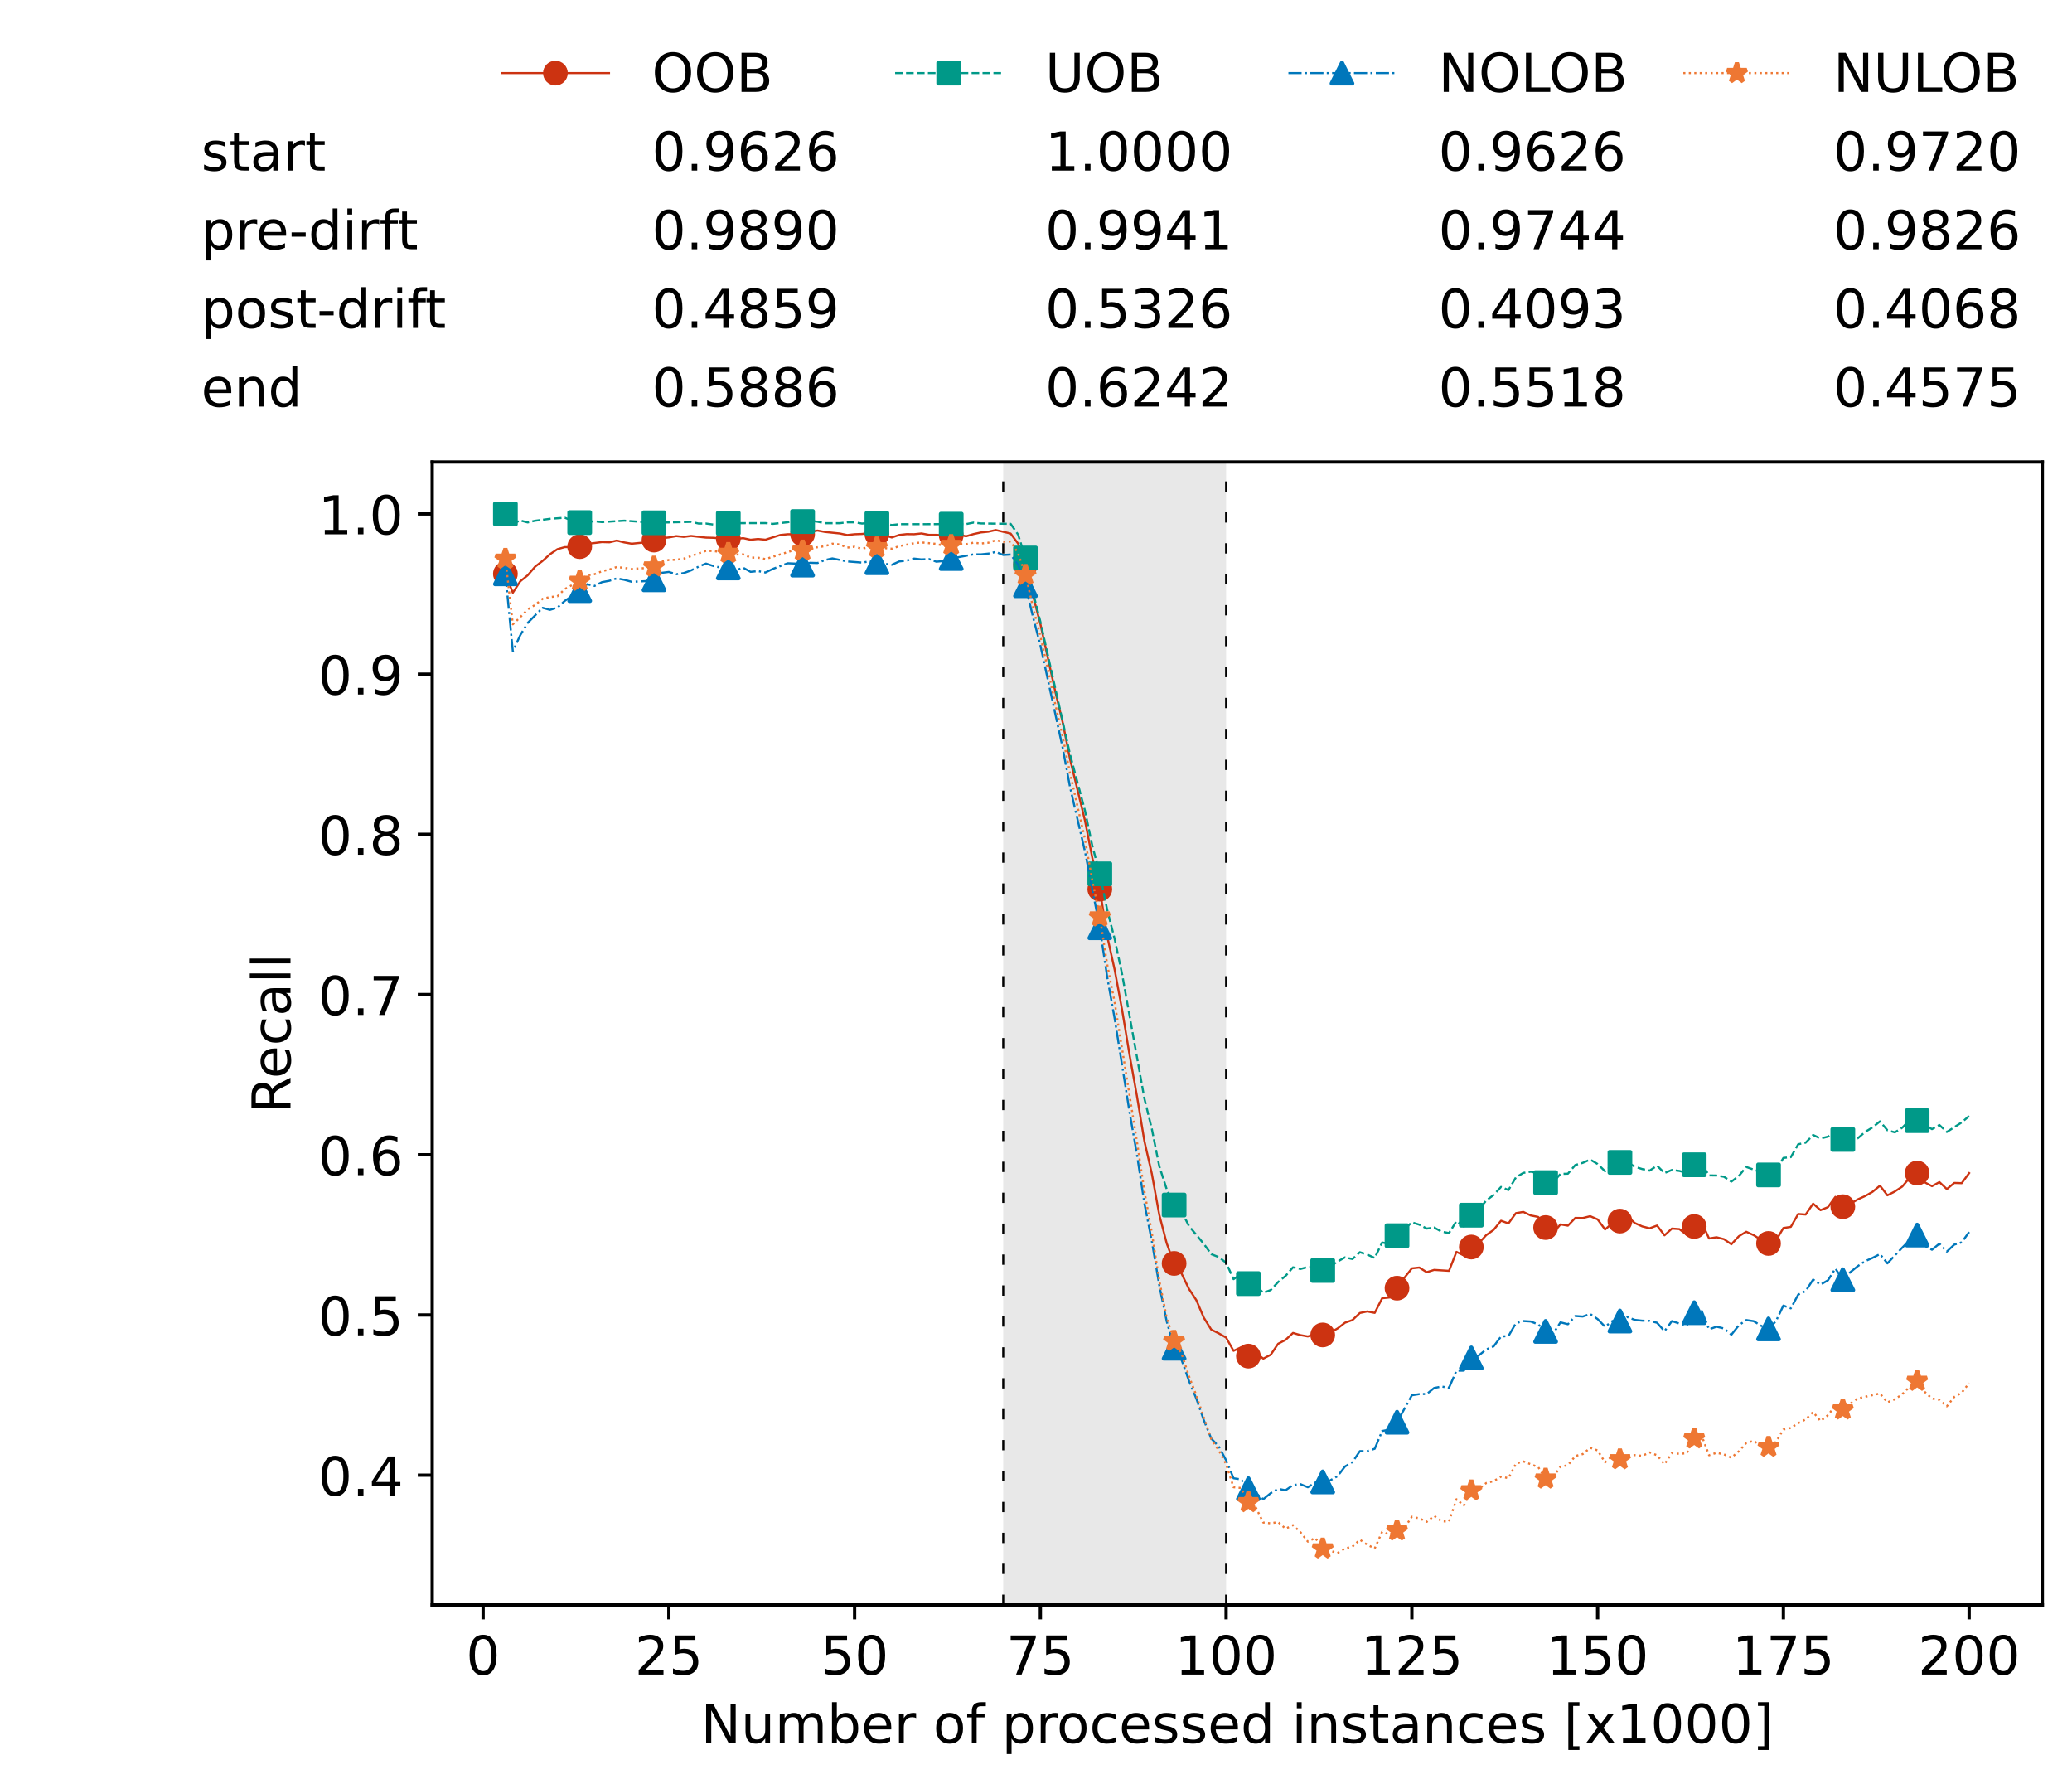 <?xml version="1.0" encoding="utf-8" standalone="no"?>
<!DOCTYPE svg PUBLIC "-//W3C//DTD SVG 1.1//EN"
  "http://www.w3.org/Graphics/SVG/1.1/DTD/svg11.dtd">
<!-- Created with matplotlib (https://matplotlib.org/) -->
<svg height="432.615pt" version="1.1" viewBox="0 0 502.65 432.615" width="502.65pt" xmlns="http://www.w3.org/2000/svg" xmlns:xlink="http://www.w3.org/1999/xlink">
 <defs>
  <style type="text/css">*{stroke-linecap:butt;stroke-linejoin:round;}</style>
 </defs>
 <g id="figure_1">
  <g id="patch_1">
   <path d="M 0 432.615 
L 502.65 432.615 
L 502.65 0 
L 0 0 
z
" style="fill:#ffffff;"/>
  </g>
  <g id="axes_1">
   <g id="patch_2">
    <path d="M 104.85 389.252 
L 495.45 389.252 
L 495.45 112.052 
L 104.85 112.052 
z
" style="fill:#ffffff;"/>
   </g>
   <g id="patch_3">
    <path clip-path="url(#p0e9f565329)" d="M 297.446 389.252 
L 297.446 112.052 
L 243.372 112.052 
L 243.372 389.252 
z
" style="fill:#d3d3d3;opacity:0.5;"/>
   </g>
   <g id="matplotlib.axis_1">
    <g id="xtick_1">
     <g id="line2d_1">
      <defs>
       <path d="M 0 0 
L 0 3.5 
" id="md9fa52fdd7" style="stroke:#000000;stroke-width:0.8;"/>
      </defs>
      <g>
       <use style="stroke:#000000;stroke-width:0.8;" x="117.197" xlink:href="#md9fa52fdd7" y="389.252"/>
      </g>
     </g>
     <g id="text_1">
      <!-- 0 -->
      <g transform="translate(113.061 406.13)scale(0.13 -0.13)">
       <defs>
        <path d="M 31.781 66.406 
Q 24.172 66.406 20.328 58.906 
Q 16.5 51.422 16.5 36.375 
Q 16.5 21.391 20.328 13.891 
Q 24.172 6.391 31.781 6.391 
Q 39.453 6.391 43.281 13.891 
Q 47.125 21.391 47.125 36.375 
Q 47.125 51.422 43.281 58.906 
Q 39.453 66.406 31.781 66.406 
z
M 31.781 74.219 
Q 44.047 74.219 50.516 64.516 
Q 56.984 54.828 56.984 36.375 
Q 56.984 17.969 50.516 8.266 
Q 44.047 -1.422 31.781 -1.422 
Q 19.531 -1.422 13.062 8.266 
Q 6.594 17.969 6.594 36.375 
Q 6.594 54.828 13.062 64.516 
Q 19.531 74.219 31.781 74.219 
z
" id="DejaVuSans-48"/>
       </defs>
       <use xlink:href="#DejaVuSans-48"/>
      </g>
     </g>
    </g>
    <g id="xtick_2">
     <g id="line2d_2">
      <g>
       <use style="stroke:#000000;stroke-width:0.8;" x="162.259" xlink:href="#md9fa52fdd7" y="389.252"/>
      </g>
     </g>
     <g id="text_2">
      <!-- 25 -->
      <g transform="translate(153.988 406.13)scale(0.13 -0.13)">
       <defs>
        <path d="M 19.188 8.297 
L 53.609 8.297 
L 53.609 0 
L 7.328 0 
L 7.328 8.297 
Q 12.938 14.109 22.625 23.891 
Q 32.328 33.688 34.812 36.531 
Q 39.547 41.844 41.422 45.531 
Q 43.312 49.219 43.312 52.781 
Q 43.312 58.594 39.234 62.25 
Q 35.156 65.922 28.609 65.922 
Q 23.969 65.922 18.812 64.312 
Q 13.672 62.703 7.812 59.422 
L 7.812 69.391 
Q 13.766 71.781 18.938 73 
Q 24.125 74.219 28.422 74.219 
Q 39.75 74.219 46.484 68.547 
Q 53.219 62.891 53.219 53.422 
Q 53.219 48.922 51.531 44.891 
Q 49.859 40.875 45.406 35.406 
Q 44.188 33.984 37.641 27.219 
Q 31.109 20.453 19.188 8.297 
z
" id="DejaVuSans-50"/>
        <path d="M 10.797 72.906 
L 49.516 72.906 
L 49.516 64.594 
L 19.828 64.594 
L 19.828 46.734 
Q 21.969 47.469 24.109 47.828 
Q 26.266 48.188 28.422 48.188 
Q 40.625 48.188 47.75 41.5 
Q 54.891 34.812 54.891 23.391 
Q 54.891 11.625 47.562 5.094 
Q 40.234 -1.422 26.906 -1.422 
Q 22.312 -1.422 17.547 -0.641 
Q 12.797 0.141 7.719 1.703 
L 7.719 11.625 
Q 12.109 9.234 16.797 8.062 
Q 21.484 6.891 26.703 6.891 
Q 35.156 6.891 40.078 11.328 
Q 45.016 15.766 45.016 23.391 
Q 45.016 31 40.078 35.438 
Q 35.156 39.891 26.703 39.891 
Q 22.75 39.891 18.812 39.016 
Q 14.891 38.141 10.797 36.281 
z
" id="DejaVuSans-53"/>
       </defs>
       <use xlink:href="#DejaVuSans-50"/>
       <use x="63.623" xlink:href="#DejaVuSans-53"/>
      </g>
     </g>
    </g>
    <g id="xtick_3">
     <g id="line2d_3">
      <g>
       <use style="stroke:#000000;stroke-width:0.8;" x="207.322" xlink:href="#md9fa52fdd7" y="389.252"/>
      </g>
     </g>
     <g id="text_3">
      <!-- 50 -->
      <g transform="translate(199.05 406.13)scale(0.13 -0.13)">
       <use xlink:href="#DejaVuSans-53"/>
       <use x="63.623" xlink:href="#DejaVuSans-48"/>
      </g>
     </g>
    </g>
    <g id="xtick_4">
     <g id="line2d_4">
      <g>
       <use style="stroke:#000000;stroke-width:0.8;" x="252.384" xlink:href="#md9fa52fdd7" y="389.252"/>
      </g>
     </g>
     <g id="text_4">
      <!-- 75 -->
      <g transform="translate(244.113 406.13)scale(0.13 -0.13)">
       <defs>
        <path d="M 8.203 72.906 
L 55.078 72.906 
L 55.078 68.703 
L 28.609 0 
L 18.312 0 
L 43.219 64.594 
L 8.203 64.594 
z
" id="DejaVuSans-55"/>
       </defs>
       <use xlink:href="#DejaVuSans-55"/>
       <use x="63.623" xlink:href="#DejaVuSans-53"/>
      </g>
     </g>
    </g>
    <g id="xtick_5">
     <g id="line2d_5">
      <g>
       <use style="stroke:#000000;stroke-width:0.8;" x="297.446" xlink:href="#md9fa52fdd7" y="389.252"/>
      </g>
     </g>
     <g id="text_5">
      <!-- 100 -->
      <g transform="translate(285.039 406.13)scale(0.13 -0.13)">
       <defs>
        <path d="M 12.406 8.297 
L 28.516 8.297 
L 28.516 63.922 
L 10.984 60.406 
L 10.984 69.391 
L 28.422 72.906 
L 38.281 72.906 
L 38.281 8.297 
L 54.391 8.297 
L 54.391 0 
L 12.406 0 
z
" id="DejaVuSans-49"/>
       </defs>
       <use xlink:href="#DejaVuSans-49"/>
       <use x="63.623" xlink:href="#DejaVuSans-48"/>
       <use x="127.246" xlink:href="#DejaVuSans-48"/>
      </g>
     </g>
    </g>
    <g id="xtick_6">
     <g id="line2d_6">
      <g>
       <use style="stroke:#000000;stroke-width:0.8;" x="342.509" xlink:href="#md9fa52fdd7" y="389.252"/>
      </g>
     </g>
     <g id="text_6">
      <!-- 125 -->
      <g transform="translate(330.102 406.13)scale(0.13 -0.13)">
       <use xlink:href="#DejaVuSans-49"/>
       <use x="63.623" xlink:href="#DejaVuSans-50"/>
       <use x="127.246" xlink:href="#DejaVuSans-53"/>
      </g>
     </g>
    </g>
    <g id="xtick_7">
     <g id="line2d_7">
      <g>
       <use style="stroke:#000000;stroke-width:0.8;" x="387.571" xlink:href="#md9fa52fdd7" y="389.252"/>
      </g>
     </g>
     <g id="text_7">
      <!-- 150 -->
      <g transform="translate(375.164 406.13)scale(0.13 -0.13)">
       <use xlink:href="#DejaVuSans-49"/>
       <use x="63.623" xlink:href="#DejaVuSans-53"/>
       <use x="127.246" xlink:href="#DejaVuSans-48"/>
      </g>
     </g>
    </g>
    <g id="xtick_8">
     <g id="line2d_8">
      <g>
       <use style="stroke:#000000;stroke-width:0.8;" x="432.633" xlink:href="#md9fa52fdd7" y="389.252"/>
      </g>
     </g>
     <g id="text_8">
      <!-- 175 -->
      <g transform="translate(420.226 406.13)scale(0.13 -0.13)">
       <use xlink:href="#DejaVuSans-49"/>
       <use x="63.623" xlink:href="#DejaVuSans-55"/>
       <use x="127.246" xlink:href="#DejaVuSans-53"/>
      </g>
     </g>
    </g>
    <g id="xtick_9">
     <g id="line2d_9">
      <g>
       <use style="stroke:#000000;stroke-width:0.8;" x="477.695" xlink:href="#md9fa52fdd7" y="389.252"/>
      </g>
     </g>
     <g id="text_9">
      <!-- 200 -->
      <g transform="translate(465.289 406.13)scale(0.13 -0.13)">
       <use xlink:href="#DejaVuSans-50"/>
       <use x="63.623" xlink:href="#DejaVuSans-48"/>
       <use x="127.246" xlink:href="#DejaVuSans-48"/>
      </g>
     </g>
    </g>
    <g id="text_10">
     <!-- Number of processed instances [x1000] -->
     <g transform="translate(170.025 422.711)scale(0.13 -0.13)">
      <defs>
       <path d="M 9.812 72.906 
L 23.094 72.906 
L 55.422 11.922 
L 55.422 72.906 
L 64.984 72.906 
L 64.984 0 
L 51.703 0 
L 19.391 60.984 
L 19.391 0 
L 9.812 0 
z
" id="DejaVuSans-78"/>
       <path d="M 8.5 21.578 
L 8.5 54.688 
L 17.484 54.688 
L 17.484 21.922 
Q 17.484 14.156 20.5 10.266 
Q 23.531 6.391 29.594 6.391 
Q 36.859 6.391 41.078 11.031 
Q 45.312 15.672 45.312 23.688 
L 45.312 54.688 
L 54.297 54.688 
L 54.297 0 
L 45.312 0 
L 45.312 8.406 
Q 42.047 3.422 37.719 1 
Q 33.406 -1.422 27.688 -1.422 
Q 18.266 -1.422 13.375 4.438 
Q 8.5 10.297 8.5 21.578 
z
M 31.109 56 
z
" id="DejaVuSans-117"/>
       <path d="M 52 44.188 
Q 55.375 50.25 60.062 53.125 
Q 64.75 56 71.094 56 
Q 79.641 56 84.281 50.016 
Q 88.922 44.047 88.922 33.016 
L 88.922 0 
L 79.891 0 
L 79.891 32.719 
Q 79.891 40.578 77.094 44.375 
Q 74.312 48.188 68.609 48.188 
Q 61.625 48.188 57.562 43.547 
Q 53.516 38.922 53.516 30.906 
L 53.516 0 
L 44.484 0 
L 44.484 32.719 
Q 44.484 40.625 41.703 44.406 
Q 38.922 48.188 33.109 48.188 
Q 26.219 48.188 22.156 43.531 
Q 18.109 38.875 18.109 30.906 
L 18.109 0 
L 9.078 0 
L 9.078 54.688 
L 18.109 54.688 
L 18.109 46.188 
Q 21.188 51.219 25.484 53.609 
Q 29.781 56 35.688 56 
Q 41.656 56 45.828 52.969 
Q 50 49.953 52 44.188 
z
" id="DejaVuSans-109"/>
       <path d="M 48.688 27.297 
Q 48.688 37.203 44.609 42.844 
Q 40.531 48.484 33.406 48.484 
Q 26.266 48.484 22.188 42.844 
Q 18.109 37.203 18.109 27.297 
Q 18.109 17.391 22.188 11.75 
Q 26.266 6.109 33.406 6.109 
Q 40.531 6.109 44.609 11.75 
Q 48.688 17.391 48.688 27.297 
z
M 18.109 46.391 
Q 20.953 51.266 25.266 53.625 
Q 29.594 56 35.594 56 
Q 45.562 56 51.781 48.094 
Q 58.016 40.188 58.016 27.297 
Q 58.016 14.406 51.781 6.484 
Q 45.562 -1.422 35.594 -1.422 
Q 29.594 -1.422 25.266 0.953 
Q 20.953 3.328 18.109 8.203 
L 18.109 0 
L 9.078 0 
L 9.078 75.984 
L 18.109 75.984 
z
" id="DejaVuSans-98"/>
       <path d="M 56.203 29.594 
L 56.203 25.203 
L 14.891 25.203 
Q 15.484 15.922 20.484 11.062 
Q 25.484 6.203 34.422 6.203 
Q 39.594 6.203 44.453 7.469 
Q 49.312 8.734 54.109 11.281 
L 54.109 2.781 
Q 49.266 0.734 44.188 -0.344 
Q 39.109 -1.422 33.891 -1.422 
Q 20.797 -1.422 13.156 6.188 
Q 5.516 13.812 5.516 26.812 
Q 5.516 40.234 12.766 48.109 
Q 20.016 56 32.328 56 
Q 43.359 56 49.781 48.891 
Q 56.203 41.797 56.203 29.594 
z
M 47.219 32.234 
Q 47.125 39.594 43.094 43.984 
Q 39.062 48.391 32.422 48.391 
Q 24.906 48.391 20.391 44.141 
Q 15.875 39.891 15.188 32.172 
z
" id="DejaVuSans-101"/>
       <path d="M 41.109 46.297 
Q 39.594 47.172 37.812 47.578 
Q 36.031 48 33.891 48 
Q 26.266 48 22.188 43.047 
Q 18.109 38.094 18.109 28.812 
L 18.109 0 
L 9.078 0 
L 9.078 54.688 
L 18.109 54.688 
L 18.109 46.188 
Q 20.953 51.172 25.484 53.578 
Q 30.031 56 36.531 56 
Q 37.453 56 38.578 55.875 
Q 39.703 55.766 41.062 55.516 
z
" id="DejaVuSans-114"/>
       <path id="DejaVuSans-32"/>
       <path d="M 30.609 48.391 
Q 23.391 48.391 19.188 42.75 
Q 14.984 37.109 14.984 27.297 
Q 14.984 17.484 19.156 11.844 
Q 23.344 6.203 30.609 6.203 
Q 37.797 6.203 41.984 11.859 
Q 46.188 17.531 46.188 27.297 
Q 46.188 37.016 41.984 42.703 
Q 37.797 48.391 30.609 48.391 
z
M 30.609 56 
Q 42.328 56 49.016 48.375 
Q 55.719 40.766 55.719 27.297 
Q 55.719 13.875 49.016 6.219 
Q 42.328 -1.422 30.609 -1.422 
Q 18.844 -1.422 12.172 6.219 
Q 5.516 13.875 5.516 27.297 
Q 5.516 40.766 12.172 48.375 
Q 18.844 56 30.609 56 
z
" id="DejaVuSans-111"/>
       <path d="M 37.109 75.984 
L 37.109 68.5 
L 28.516 68.5 
Q 23.688 68.5 21.797 66.547 
Q 19.922 64.594 19.922 59.516 
L 19.922 54.688 
L 34.719 54.688 
L 34.719 47.703 
L 19.922 47.703 
L 19.922 0 
L 10.891 0 
L 10.891 47.703 
L 2.297 47.703 
L 2.297 54.688 
L 10.891 54.688 
L 10.891 58.5 
Q 10.891 67.625 15.141 71.797 
Q 19.391 75.984 28.609 75.984 
z
" id="DejaVuSans-102"/>
       <path d="M 18.109 8.203 
L 18.109 -20.797 
L 9.078 -20.797 
L 9.078 54.688 
L 18.109 54.688 
L 18.109 46.391 
Q 20.953 51.266 25.266 53.625 
Q 29.594 56 35.594 56 
Q 45.562 56 51.781 48.094 
Q 58.016 40.188 58.016 27.297 
Q 58.016 14.406 51.781 6.484 
Q 45.562 -1.422 35.594 -1.422 
Q 29.594 -1.422 25.266 0.953 
Q 20.953 3.328 18.109 8.203 
z
M 48.688 27.297 
Q 48.688 37.203 44.609 42.844 
Q 40.531 48.484 33.406 48.484 
Q 26.266 48.484 22.188 42.844 
Q 18.109 37.203 18.109 27.297 
Q 18.109 17.391 22.188 11.75 
Q 26.266 6.109 33.406 6.109 
Q 40.531 6.109 44.609 11.75 
Q 48.688 17.391 48.688 27.297 
z
" id="DejaVuSans-112"/>
       <path d="M 48.781 52.594 
L 48.781 44.188 
Q 44.969 46.297 41.141 47.344 
Q 37.312 48.391 33.406 48.391 
Q 24.656 48.391 19.812 42.844 
Q 14.984 37.312 14.984 27.297 
Q 14.984 17.281 19.812 11.734 
Q 24.656 6.203 33.406 6.203 
Q 37.312 6.203 41.141 7.25 
Q 44.969 8.297 48.781 10.406 
L 48.781 2.094 
Q 45.016 0.344 40.984 -0.531 
Q 36.969 -1.422 32.422 -1.422 
Q 20.062 -1.422 12.781 6.344 
Q 5.516 14.109 5.516 27.297 
Q 5.516 40.672 12.859 48.328 
Q 20.219 56 33.016 56 
Q 37.156 56 41.109 55.141 
Q 45.062 54.297 48.781 52.594 
z
" id="DejaVuSans-99"/>
       <path d="M 44.281 53.078 
L 44.281 44.578 
Q 40.484 46.531 36.375 47.5 
Q 32.281 48.484 27.875 48.484 
Q 21.188 48.484 17.844 46.438 
Q 14.5 44.391 14.5 40.281 
Q 14.5 37.156 16.891 35.375 
Q 19.281 33.594 26.516 31.984 
L 29.594 31.297 
Q 39.156 29.25 43.188 25.516 
Q 47.219 21.781 47.219 15.094 
Q 47.219 7.469 41.188 3.016 
Q 35.156 -1.422 24.609 -1.422 
Q 20.219 -1.422 15.453 -0.562 
Q 10.688 0.297 5.422 2 
L 5.422 11.281 
Q 10.406 8.688 15.234 7.391 
Q 20.062 6.109 24.812 6.109 
Q 31.156 6.109 34.562 8.281 
Q 37.984 10.453 37.984 14.406 
Q 37.984 18.062 35.516 20.016 
Q 33.062 21.969 24.703 23.781 
L 21.578 24.516 
Q 13.234 26.266 9.516 29.906 
Q 5.812 33.547 5.812 39.891 
Q 5.812 47.609 11.281 51.797 
Q 16.75 56 26.812 56 
Q 31.781 56 36.172 55.266 
Q 40.578 54.547 44.281 53.078 
z
" id="DejaVuSans-115"/>
       <path d="M 45.406 46.391 
L 45.406 75.984 
L 54.391 75.984 
L 54.391 0 
L 45.406 0 
L 45.406 8.203 
Q 42.578 3.328 38.25 0.953 
Q 33.938 -1.422 27.875 -1.422 
Q 17.969 -1.422 11.734 6.484 
Q 5.516 14.406 5.516 27.297 
Q 5.516 40.188 11.734 48.094 
Q 17.969 56 27.875 56 
Q 33.938 56 38.25 53.625 
Q 42.578 51.266 45.406 46.391 
z
M 14.797 27.297 
Q 14.797 17.391 18.875 11.75 
Q 22.953 6.109 30.078 6.109 
Q 37.203 6.109 41.297 11.75 
Q 45.406 17.391 45.406 27.297 
Q 45.406 37.203 41.297 42.844 
Q 37.203 48.484 30.078 48.484 
Q 22.953 48.484 18.875 42.844 
Q 14.797 37.203 14.797 27.297 
z
" id="DejaVuSans-100"/>
       <path d="M 9.422 54.688 
L 18.406 54.688 
L 18.406 0 
L 9.422 0 
z
M 9.422 75.984 
L 18.406 75.984 
L 18.406 64.594 
L 9.422 64.594 
z
" id="DejaVuSans-105"/>
       <path d="M 54.891 33.016 
L 54.891 0 
L 45.906 0 
L 45.906 32.719 
Q 45.906 40.484 42.875 44.328 
Q 39.844 48.188 33.797 48.188 
Q 26.516 48.188 22.312 43.547 
Q 18.109 38.922 18.109 30.906 
L 18.109 0 
L 9.078 0 
L 9.078 54.688 
L 18.109 54.688 
L 18.109 46.188 
Q 21.344 51.125 25.703 53.562 
Q 30.078 56 35.797 56 
Q 45.219 56 50.047 50.172 
Q 54.891 44.344 54.891 33.016 
z
" id="DejaVuSans-110"/>
       <path d="M 18.312 70.219 
L 18.312 54.688 
L 36.812 54.688 
L 36.812 47.703 
L 18.312 47.703 
L 18.312 18.016 
Q 18.312 11.328 20.141 9.422 
Q 21.969 7.516 27.594 7.516 
L 36.812 7.516 
L 36.812 0 
L 27.594 0 
Q 17.188 0 13.234 3.875 
Q 9.281 7.766 9.281 18.016 
L 9.281 47.703 
L 2.688 47.703 
L 2.688 54.688 
L 9.281 54.688 
L 9.281 70.219 
z
" id="DejaVuSans-116"/>
       <path d="M 34.281 27.484 
Q 23.391 27.484 19.188 25 
Q 14.984 22.516 14.984 16.5 
Q 14.984 11.719 18.141 8.906 
Q 21.297 6.109 26.703 6.109 
Q 34.188 6.109 38.703 11.406 
Q 43.219 16.703 43.219 25.484 
L 43.219 27.484 
z
M 52.203 31.203 
L 52.203 0 
L 43.219 0 
L 43.219 8.297 
Q 40.141 3.328 35.547 0.953 
Q 30.953 -1.422 24.312 -1.422 
Q 15.922 -1.422 10.953 3.297 
Q 6 8.016 6 15.922 
Q 6 25.141 12.172 29.828 
Q 18.359 34.516 30.609 34.516 
L 43.219 34.516 
L 43.219 35.406 
Q 43.219 41.609 39.141 45 
Q 35.062 48.391 27.688 48.391 
Q 23 48.391 18.547 47.266 
Q 14.109 46.141 10.016 43.891 
L 10.016 52.203 
Q 14.938 54.109 19.578 55.047 
Q 24.219 56 28.609 56 
Q 40.484 56 46.344 49.844 
Q 52.203 43.703 52.203 31.203 
z
" id="DejaVuSans-97"/>
       <path d="M 8.594 75.984 
L 29.297 75.984 
L 29.297 69 
L 17.578 69 
L 17.578 -6.203 
L 29.297 -6.203 
L 29.297 -13.188 
L 8.594 -13.188 
z
" id="DejaVuSans-91"/>
       <path d="M 54.891 54.688 
L 35.109 28.078 
L 55.906 0 
L 45.312 0 
L 29.391 21.484 
L 13.484 0 
L 2.875 0 
L 24.125 28.609 
L 4.688 54.688 
L 15.281 54.688 
L 29.781 35.203 
L 44.281 54.688 
z
" id="DejaVuSans-120"/>
       <path d="M 30.422 75.984 
L 30.422 -13.188 
L 9.719 -13.188 
L 9.719 -6.203 
L 21.391 -6.203 
L 21.391 69 
L 9.719 69 
L 9.719 75.984 
z
" id="DejaVuSans-93"/>
      </defs>
      <use xlink:href="#DejaVuSans-78"/>
      <use x="74.805" xlink:href="#DejaVuSans-117"/>
      <use x="138.184" xlink:href="#DejaVuSans-109"/>
      <use x="235.596" xlink:href="#DejaVuSans-98"/>
      <use x="299.072" xlink:href="#DejaVuSans-101"/>
      <use x="360.596" xlink:href="#DejaVuSans-114"/>
      <use x="401.709" xlink:href="#DejaVuSans-32"/>
      <use x="433.496" xlink:href="#DejaVuSans-111"/>
      <use x="494.678" xlink:href="#DejaVuSans-102"/>
      <use x="529.883" xlink:href="#DejaVuSans-32"/>
      <use x="561.67" xlink:href="#DejaVuSans-112"/>
      <use x="625.146" xlink:href="#DejaVuSans-114"/>
      <use x="664.01" xlink:href="#DejaVuSans-111"/>
      <use x="725.191" xlink:href="#DejaVuSans-99"/>
      <use x="780.172" xlink:href="#DejaVuSans-101"/>
      <use x="841.695" xlink:href="#DejaVuSans-115"/>
      <use x="893.795" xlink:href="#DejaVuSans-115"/>
      <use x="945.895" xlink:href="#DejaVuSans-101"/>
      <use x="1007.418" xlink:href="#DejaVuSans-100"/>
      <use x="1070.895" xlink:href="#DejaVuSans-32"/>
      <use x="1102.682" xlink:href="#DejaVuSans-105"/>
      <use x="1130.465" xlink:href="#DejaVuSans-110"/>
      <use x="1193.844" xlink:href="#DejaVuSans-115"/>
      <use x="1245.943" xlink:href="#DejaVuSans-116"/>
      <use x="1285.152" xlink:href="#DejaVuSans-97"/>
      <use x="1346.432" xlink:href="#DejaVuSans-110"/>
      <use x="1409.811" xlink:href="#DejaVuSans-99"/>
      <use x="1464.791" xlink:href="#DejaVuSans-101"/>
      <use x="1526.314" xlink:href="#DejaVuSans-115"/>
      <use x="1578.414" xlink:href="#DejaVuSans-32"/>
      <use x="1610.201" xlink:href="#DejaVuSans-91"/>
      <use x="1649.215" xlink:href="#DejaVuSans-120"/>
      <use x="1708.395" xlink:href="#DejaVuSans-49"/>
      <use x="1772.018" xlink:href="#DejaVuSans-48"/>
      <use x="1835.641" xlink:href="#DejaVuSans-48"/>
      <use x="1899.264" xlink:href="#DejaVuSans-48"/>
      <use x="1962.887" xlink:href="#DejaVuSans-93"/>
     </g>
    </g>
   </g>
   <g id="matplotlib.axis_2">
    <g id="ytick_1">
     <g id="line2d_10">
      <defs>
       <path d="M 0 0 
L -3.5 0 
" id="m54d4864127" style="stroke:#000000;stroke-width:0.8;"/>
      </defs>
      <g>
       <use style="stroke:#000000;stroke-width:0.8;" x="104.85" xlink:href="#m54d4864127" y="357.788"/>
      </g>
     </g>
     <g id="text_11">
      <!-- 0.4 -->
      <g transform="translate(77.176 362.727)scale(0.13 -0.13)">
       <defs>
        <path d="M 10.688 12.406 
L 21 12.406 
L 21 0 
L 10.688 0 
z
" id="DejaVuSans-46"/>
        <path d="M 37.797 64.312 
L 12.891 25.391 
L 37.797 25.391 
z
M 35.203 72.906 
L 47.609 72.906 
L 47.609 25.391 
L 58.016 25.391 
L 58.016 17.188 
L 47.609 17.188 
L 47.609 0 
L 37.797 0 
L 37.797 17.188 
L 4.891 17.188 
L 4.891 26.703 
z
" id="DejaVuSans-52"/>
       </defs>
       <use xlink:href="#DejaVuSans-48"/>
       <use x="63.623" xlink:href="#DejaVuSans-46"/>
       <use x="95.41" xlink:href="#DejaVuSans-52"/>
      </g>
     </g>
    </g>
    <g id="ytick_2">
     <g id="line2d_11">
      <g>
       <use style="stroke:#000000;stroke-width:0.8;" x="104.85" xlink:href="#m54d4864127" y="318.932"/>
      </g>
     </g>
     <g id="text_12">
      <!-- 0.5 -->
      <g transform="translate(77.176 323.871)scale(0.13 -0.13)">
       <use xlink:href="#DejaVuSans-48"/>
       <use x="63.623" xlink:href="#DejaVuSans-46"/>
       <use x="95.41" xlink:href="#DejaVuSans-53"/>
      </g>
     </g>
    </g>
    <g id="ytick_3">
     <g id="line2d_12">
      <g>
       <use style="stroke:#000000;stroke-width:0.8;" x="104.85" xlink:href="#m54d4864127" y="280.076"/>
      </g>
     </g>
     <g id="text_13">
      <!-- 0.6 -->
      <g transform="translate(77.176 285.015)scale(0.13 -0.13)">
       <defs>
        <path d="M 33.016 40.375 
Q 26.375 40.375 22.484 35.828 
Q 18.609 31.297 18.609 23.391 
Q 18.609 15.531 22.484 10.953 
Q 26.375 6.391 33.016 6.391 
Q 39.656 6.391 43.531 10.953 
Q 47.406 15.531 47.406 23.391 
Q 47.406 31.297 43.531 35.828 
Q 39.656 40.375 33.016 40.375 
z
M 52.594 71.297 
L 52.594 62.312 
Q 48.875 64.062 45.094 64.984 
Q 41.312 65.922 37.594 65.922 
Q 27.828 65.922 22.672 59.328 
Q 17.531 52.734 16.797 39.406 
Q 19.672 43.656 24.016 45.922 
Q 28.375 48.188 33.594 48.188 
Q 44.578 48.188 50.953 41.516 
Q 57.328 34.859 57.328 23.391 
Q 57.328 12.156 50.688 5.359 
Q 44.047 -1.422 33.016 -1.422 
Q 20.359 -1.422 13.672 8.266 
Q 6.984 17.969 6.984 36.375 
Q 6.984 53.656 15.188 63.938 
Q 23.391 74.219 37.203 74.219 
Q 40.922 74.219 44.703 73.484 
Q 48.484 72.75 52.594 71.297 
z
" id="DejaVuSans-54"/>
       </defs>
       <use xlink:href="#DejaVuSans-48"/>
       <use x="63.623" xlink:href="#DejaVuSans-46"/>
       <use x="95.41" xlink:href="#DejaVuSans-54"/>
      </g>
     </g>
    </g>
    <g id="ytick_4">
     <g id="line2d_13">
      <g>
       <use style="stroke:#000000;stroke-width:0.8;" x="104.85" xlink:href="#m54d4864127" y="241.22"/>
      </g>
     </g>
     <g id="text_14">
      <!-- 0.7 -->
      <g transform="translate(77.176 246.159)scale(0.13 -0.13)">
       <use xlink:href="#DejaVuSans-48"/>
       <use x="63.623" xlink:href="#DejaVuSans-46"/>
       <use x="95.41" xlink:href="#DejaVuSans-55"/>
      </g>
     </g>
    </g>
    <g id="ytick_5">
     <g id="line2d_14">
      <g>
       <use style="stroke:#000000;stroke-width:0.8;" x="104.85" xlink:href="#m54d4864127" y="202.364"/>
      </g>
     </g>
     <g id="text_15">
      <!-- 0.8 -->
      <g transform="translate(77.176 207.303)scale(0.13 -0.13)">
       <defs>
        <path d="M 31.781 34.625 
Q 24.75 34.625 20.719 30.859 
Q 16.703 27.094 16.703 20.516 
Q 16.703 13.922 20.719 10.156 
Q 24.75 6.391 31.781 6.391 
Q 38.812 6.391 42.859 10.172 
Q 46.922 13.969 46.922 20.516 
Q 46.922 27.094 42.891 30.859 
Q 38.875 34.625 31.781 34.625 
z
M 21.922 38.812 
Q 15.578 40.375 12.031 44.719 
Q 8.5 49.078 8.5 55.328 
Q 8.5 64.062 14.719 69.141 
Q 20.953 74.219 31.781 74.219 
Q 42.672 74.219 48.875 69.141 
Q 55.078 64.062 55.078 55.328 
Q 55.078 49.078 51.531 44.719 
Q 48 40.375 41.703 38.812 
Q 48.828 37.156 52.797 32.312 
Q 56.781 27.484 56.781 20.516 
Q 56.781 9.906 50.312 4.234 
Q 43.844 -1.422 31.781 -1.422 
Q 19.734 -1.422 13.25 4.234 
Q 6.781 9.906 6.781 20.516 
Q 6.781 27.484 10.781 32.312 
Q 14.797 37.156 21.922 38.812 
z
M 18.312 54.391 
Q 18.312 48.734 21.844 45.562 
Q 25.391 42.391 31.781 42.391 
Q 38.141 42.391 41.719 45.562 
Q 45.312 48.734 45.312 54.391 
Q 45.312 60.062 41.719 63.234 
Q 38.141 66.406 31.781 66.406 
Q 25.391 66.406 21.844 63.234 
Q 18.312 60.062 18.312 54.391 
z
" id="DejaVuSans-56"/>
       </defs>
       <use xlink:href="#DejaVuSans-48"/>
       <use x="63.623" xlink:href="#DejaVuSans-46"/>
       <use x="95.41" xlink:href="#DejaVuSans-56"/>
      </g>
     </g>
    </g>
    <g id="ytick_6">
     <g id="line2d_15">
      <g>
       <use style="stroke:#000000;stroke-width:0.8;" x="104.85" xlink:href="#m54d4864127" y="163.508"/>
      </g>
     </g>
     <g id="text_16">
      <!-- 0.9 -->
      <g transform="translate(77.176 168.447)scale(0.13 -0.13)">
       <defs>
        <path d="M 10.984 1.516 
L 10.984 10.5 
Q 14.703 8.734 18.5 7.812 
Q 22.312 6.891 25.984 6.891 
Q 35.75 6.891 40.891 13.453 
Q 46.047 20.016 46.781 33.406 
Q 43.953 29.203 39.594 26.953 
Q 35.25 24.703 29.984 24.703 
Q 19.047 24.703 12.672 31.312 
Q 6.297 37.938 6.297 49.422 
Q 6.297 60.641 12.938 67.422 
Q 19.578 74.219 30.609 74.219 
Q 43.266 74.219 49.922 64.516 
Q 56.594 54.828 56.594 36.375 
Q 56.594 19.141 48.406 8.859 
Q 40.234 -1.422 26.422 -1.422 
Q 22.703 -1.422 18.891 -0.688 
Q 15.094 0.047 10.984 1.516 
z
M 30.609 32.422 
Q 37.25 32.422 41.125 36.953 
Q 45.016 41.5 45.016 49.422 
Q 45.016 57.281 41.125 61.844 
Q 37.25 66.406 30.609 66.406 
Q 23.969 66.406 20.094 61.844 
Q 16.219 57.281 16.219 49.422 
Q 16.219 41.5 20.094 36.953 
Q 23.969 32.422 30.609 32.422 
z
" id="DejaVuSans-57"/>
       </defs>
       <use xlink:href="#DejaVuSans-48"/>
       <use x="63.623" xlink:href="#DejaVuSans-46"/>
       <use x="95.41" xlink:href="#DejaVuSans-57"/>
      </g>
     </g>
    </g>
    <g id="ytick_7">
     <g id="line2d_16">
      <g>
       <use style="stroke:#000000;stroke-width:0.8;" x="104.85" xlink:href="#m54d4864127" y="124.652"/>
      </g>
     </g>
     <g id="text_17">
      <!-- 1.0 -->
      <g transform="translate(77.176 129.591)scale(0.13 -0.13)">
       <use xlink:href="#DejaVuSans-49"/>
       <use x="63.623" xlink:href="#DejaVuSans-46"/>
       <use x="95.41" xlink:href="#DejaVuSans-48"/>
      </g>
     </g>
    </g>
    <g id="text_18">
     <!-- Recall -->
     <g transform="translate(70.472 270.044)rotate(-90)scale(0.13 -0.13)">
      <defs>
       <path d="M 44.391 34.188 
Q 47.562 33.109 50.562 29.594 
Q 53.562 26.078 56.594 19.922 
L 66.609 0 
L 56 0 
L 46.688 18.703 
Q 43.062 26.031 39.672 28.422 
Q 36.281 30.812 30.422 30.812 
L 19.672 30.812 
L 19.672 0 
L 9.812 0 
L 9.812 72.906 
L 32.078 72.906 
Q 44.578 72.906 50.734 67.672 
Q 56.891 62.453 56.891 51.906 
Q 56.891 45.016 53.688 40.469 
Q 50.484 35.938 44.391 34.188 
z
M 19.672 64.797 
L 19.672 38.922 
L 32.078 38.922 
Q 39.203 38.922 42.844 42.219 
Q 46.484 45.516 46.484 51.906 
Q 46.484 58.297 42.844 61.547 
Q 39.203 64.797 32.078 64.797 
z
" id="DejaVuSans-82"/>
       <path d="M 9.422 75.984 
L 18.406 75.984 
L 18.406 0 
L 9.422 0 
z
" id="DejaVuSans-108"/>
      </defs>
      <use xlink:href="#DejaVuSans-82"/>
      <use x="64.982" xlink:href="#DejaVuSans-101"/>
      <use x="126.506" xlink:href="#DejaVuSans-99"/>
      <use x="181.486" xlink:href="#DejaVuSans-97"/>
      <use x="242.766" xlink:href="#DejaVuSans-108"/>
      <use x="270.549" xlink:href="#DejaVuSans-108"/>
     </g>
    </g>
   </g>
   <g id="line2d_17"/>
   <g id="line2d_18"/>
   <g id="line2d_19"/>
   <g id="line2d_20"/>
   <g id="line2d_21"/>
   <g id="line2d_22">
    <path clip-path="url(#p0e9f565329)" d="M 122.605 139.177 
L 124.407 143.761 
L 126.21 140.989 
L 128.012 139.53 
L 129.815 137.438 
L 131.617 136.043 
L 133.419 134.415 
L 135.222 133.195 
L 137.024 132.691 
L 138.827 132.714 
L 140.629 132.579 
L 142.432 131.919 
L 146.037 131.474 
L 147.839 131.532 
L 149.642 131.102 
L 151.444 131.561 
L 153.247 131.867 
L 156.852 131.513 
L 160.457 130.542 
L 162.259 130.347 
L 164.062 130.026 
L 165.864 130.21 
L 167.667 129.989 
L 171.272 130.39 
L 173.074 130.439 
L 176.679 130.71 
L 178.482 130.71 
L 180.284 130.523 
L 182.087 130.908 
L 183.889 130.724 
L 185.692 130.896 
L 189.297 129.752 
L 191.099 129.57 
L 194.704 129.577 
L 196.507 129.022 
L 198.309 128.678 
L 200.112 129.014 
L 203.717 129.387 
L 205.519 129.765 
L 207.322 129.569 
L 209.124 129.503 
L 210.927 129.243 
L 212.729 129.563 
L 214.532 129.757 
L 216.334 130.358 
L 218.137 129.745 
L 219.939 129.544 
L 221.742 129.567 
L 223.544 129.378 
L 225.347 129.719 
L 227.149 129.719 
L 228.952 129.844 
L 230.754 129.831 
L 232.557 129.652 
L 234.359 130.07 
L 236.162 129.531 
L 237.964 129.136 
L 239.767 128.953 
L 241.569 128.553 
L 245.174 129.404 
L 246.976 131.839 
L 248.779 136.955 
L 250.581 144.401 
L 252.384 151.333 
L 255.989 167.665 
L 257.791 175.169 
L 259.594 184.182 
L 263.199 198.983 
L 265.001 208.147 
L 266.804 215.658 
L 268.606 227.086 
L 270.409 235.208 
L 272.211 244.922 
L 274.014 255.792 
L 275.816 265.841 
L 277.619 276.759 
L 279.421 284.637 
L 281.224 294.586 
L 283.026 301.524 
L 284.829 306.423 
L 286.631 308.875 
L 288.434 312.61 
L 290.236 315.359 
L 292.039 319.592 
L 293.841 322.474 
L 295.644 323.373 
L 297.446 324.408 
L 299.249 327.618 
L 301.051 326.779 
L 302.854 328.903 
L 304.656 328.072 
L 306.459 329.518 
L 308.261 328.571 
L 310.064 325.907 
L 311.866 324.96 
L 313.669 323.284 
L 315.471 323.81 
L 317.274 324.136 
L 319.076 323.537 
L 320.879 323.77 
L 322.681 323.222 
L 324.484 322.188 
L 326.286 320.8 
L 328.089 320.162 
L 329.891 318.445 
L 331.694 318.066 
L 333.496 318.422 
L 335.299 314.867 
L 337.101 314.69 
L 338.904 312.427 
L 340.706 309.882 
L 342.509 307.62 
L 344.311 307.424 
L 346.114 308.552 
L 347.916 307.991 
L 351.521 308.22 
L 353.324 303.623 
L 355.126 304.495 
L 356.928 302.447 
L 358.731 301.538 
L 360.533 299.571 
L 362.336 298.281 
L 364.138 296.068 
L 365.941 296.718 
L 367.743 294.229 
L 369.546 293.931 
L 371.348 294.791 
L 373.151 295.144 
L 374.953 297.725 
L 376.756 299.1 
L 378.558 296.952 
L 380.361 297.262 
L 382.163 295.381 
L 383.966 295.413 
L 385.768 294.965 
L 387.571 295.739 
L 389.373 298.184 
L 391.176 296.655 
L 392.978 296.153 
L 394.781 294.991 
L 396.583 296.624 
L 398.386 297.442 
L 400.188 297.902 
L 401.991 297.236 
L 403.793 299.61 
L 405.596 297.97 
L 407.398 298.1 
L 409.201 299.494 
L 411.003 297.469 
L 412.806 296.462 
L 414.608 300.374 
L 416.411 300.077 
L 418.213 300.534 
L 420.016 301.779 
L 421.818 299.841 
L 423.621 298.741 
L 425.423 299.562 
L 427.226 300.71 
L 429.028 301.579 
L 430.831 300.88 
L 432.633 297.836 
L 434.436 297.561 
L 436.238 294.432 
L 438.041 294.567 
L 439.843 291.921 
L 441.646 293.507 
L 443.448 292.773 
L 445.251 290.274 
L 447.053 292.665 
L 448.856 291.98 
L 450.658 290.898 
L 452.461 290.085 
L 454.263 289.054 
L 456.066 287.564 
L 457.868 289.903 
L 459.671 288.974 
L 461.473 287.779 
L 463.276 285.631 
L 465.078 284.511 
L 466.881 286.732 
L 468.683 287.686 
L 470.485 286.699 
L 472.288 288.396 
L 474.09 286.901 
L 475.893 286.96 
L 477.695 284.521 
L 477.695 284.521 
" style="fill:none;stroke:#cc3311;stroke-linecap:square;stroke-width:0.5;"/>
    <defs>
     <path d="M 0 2.5 
C 0.663 2.5 1.299 2.237 1.768 1.768 
C 2.237 1.299 2.5 0.663 2.5 0 
C 2.5 -0.663 2.237 -1.299 1.768 -1.768 
C 1.299 -2.237 0.663 -2.5 0 -2.5 
C -0.663 -2.5 -1.299 -2.237 -1.768 -1.768 
C -2.237 -1.299 -2.5 -0.663 -2.5 0 
C -2.5 0.663 -2.237 1.299 -1.768 1.768 
C -1.299 2.237 -0.663 2.5 0 2.5 
z
" id="m6b9e8e13d3" style="stroke:#cc3311;"/>
    </defs>
    <g clip-path="url(#p0e9f565329)">
     <use style="fill:#cc3311;stroke:#cc3311;" x="122.605" xlink:href="#m6b9e8e13d3" y="139.177"/>
     <use style="fill:#cc3311;stroke:#cc3311;" x="140.629" xlink:href="#m6b9e8e13d3" y="132.579"/>
     <use style="fill:#cc3311;stroke:#cc3311;" x="158.654" xlink:href="#m6b9e8e13d3" y="130.994"/>
     <use style="fill:#cc3311;stroke:#cc3311;" x="176.679" xlink:href="#m6b9e8e13d3" y="130.71"/>
     <use style="fill:#cc3311;stroke:#cc3311;" x="194.704" xlink:href="#m6b9e8e13d3" y="129.577"/>
     <use style="fill:#cc3311;stroke:#cc3311;" x="212.729" xlink:href="#m6b9e8e13d3" y="129.563"/>
     <use style="fill:#cc3311;stroke:#cc3311;" x="230.754" xlink:href="#m6b9e8e13d3" y="129.831"/>
     <use style="fill:#cc3311;stroke:#cc3311;" x="248.779" xlink:href="#m6b9e8e13d3" y="136.955"/>
     <use style="fill:#cc3311;stroke:#cc3311;" x="266.804" xlink:href="#m6b9e8e13d3" y="215.658"/>
     <use style="fill:#cc3311;stroke:#cc3311;" x="284.829" xlink:href="#m6b9e8e13d3" y="306.423"/>
     <use style="fill:#cc3311;stroke:#cc3311;" x="302.854" xlink:href="#m6b9e8e13d3" y="328.903"/>
     <use style="fill:#cc3311;stroke:#cc3311;" x="320.879" xlink:href="#m6b9e8e13d3" y="323.77"/>
     <use style="fill:#cc3311;stroke:#cc3311;" x="338.904" xlink:href="#m6b9e8e13d3" y="312.427"/>
     <use style="fill:#cc3311;stroke:#cc3311;" x="356.928" xlink:href="#m6b9e8e13d3" y="302.447"/>
     <use style="fill:#cc3311;stroke:#cc3311;" x="374.953" xlink:href="#m6b9e8e13d3" y="297.725"/>
     <use style="fill:#cc3311;stroke:#cc3311;" x="392.978" xlink:href="#m6b9e8e13d3" y="296.153"/>
     <use style="fill:#cc3311;stroke:#cc3311;" x="411.003" xlink:href="#m6b9e8e13d3" y="297.469"/>
     <use style="fill:#cc3311;stroke:#cc3311;" x="429.028" xlink:href="#m6b9e8e13d3" y="301.579"/>
     <use style="fill:#cc3311;stroke:#cc3311;" x="447.053" xlink:href="#m6b9e8e13d3" y="292.665"/>
     <use style="fill:#cc3311;stroke:#cc3311;" x="465.078" xlink:href="#m6b9e8e13d3" y="284.511"/>
    </g>
   </g>
   <g id="line2d_23"/>
   <g id="line2d_24"/>
   <g id="line2d_25"/>
   <g id="line2d_26"/>
   <g id="line2d_27">
    <path clip-path="url(#p0e9f565329)" d="M 122.605 124.652 
L 124.407 127.021 
L 126.21 126.231 
L 128.012 126.712 
L 129.815 126.3 
L 133.419 125.829 
L 137.024 125.567 
L 138.827 126.302 
L 140.629 126.751 
L 144.234 126.428 
L 146.037 126.628 
L 151.444 126.279 
L 158.654 126.797 
L 167.667 126.568 
L 169.469 126.977 
L 171.272 126.977 
L 173.074 127.226 
L 176.679 126.891 
L 185.692 126.867 
L 187.494 127.055 
L 191.099 126.667 
L 192.902 126.293 
L 194.704 126.49 
L 196.507 126.306 
L 198.309 126.535 
L 200.112 126.895 
L 203.717 126.895 
L 205.519 126.68 
L 207.322 126.68 
L 209.124 126.981 
L 210.927 126.78 
L 212.729 126.94 
L 214.532 126.94 
L 216.334 127.341 
L 218.137 127.136 
L 234.359 127.111 
L 236.162 126.752 
L 237.964 126.952 
L 245.174 127.055 
L 246.976 129.646 
L 248.779 135.337 
L 250.581 143.632 
L 252.384 150.765 
L 259.594 183.011 
L 263.199 196.585 
L 265.001 205.196 
L 266.804 211.937 
L 268.606 220.699 
L 270.409 227.749 
L 272.211 236.248 
L 277.619 266.441 
L 279.421 273.773 
L 281.224 282.822 
L 283.026 288.401 
L 284.829 292.263 
L 286.631 293.808 
L 288.434 297.349 
L 292.039 301.69 
L 293.841 304.178 
L 295.644 304.884 
L 297.446 306.253 
L 299.249 310.243 
L 301.051 309.051 
L 302.854 311.317 
L 304.656 311.74 
L 306.459 313.56 
L 308.261 312.878 
L 310.064 310.932 
L 311.866 309.46 
L 313.669 307.369 
L 315.471 307.767 
L 317.274 307.296 
L 319.076 307.282 
L 320.879 308.131 
L 322.681 307.153 
L 324.484 305.967 
L 326.286 304.95 
L 328.089 305.358 
L 329.891 303.706 
L 331.694 304.282 
L 333.496 305.096 
L 335.299 301.346 
L 337.101 301.699 
L 338.904 299.703 
L 342.509 296.457 
L 344.311 297.019 
L 346.114 297.974 
L 347.916 297.724 
L 349.719 298.715 
L 351.521 299.066 
L 353.324 296.167 
L 355.126 297.454 
L 356.928 294.723 
L 358.731 293.417 
L 360.533 291.176 
L 362.336 289.819 
L 364.138 287.873 
L 365.941 288.629 
L 367.743 285.567 
L 369.546 284.463 
L 371.348 284.172 
L 373.151 284.525 
L 374.953 286.832 
L 376.756 286.808 
L 378.558 284.714 
L 380.361 284.66 
L 382.163 282.55 
L 383.966 282.033 
L 385.768 281.235 
L 387.571 282.318 
L 389.373 284.069 
L 391.176 282.627 
L 392.978 281.92 
L 394.781 281.837 
L 396.583 282.969 
L 398.386 283.532 
L 400.188 283.918 
L 401.991 282.709 
L 403.793 284.512 
L 405.596 283.748 
L 407.398 283.994 
L 409.201 284.458 
L 411.003 282.5 
L 412.806 282.338 
L 414.608 285.074 
L 416.411 285.106 
L 418.213 285.398 
L 420.016 286.587 
L 421.818 285.226 
L 423.621 283.026 
L 429.028 284.96 
L 430.831 283.904 
L 432.633 280.838 
L 434.436 280.652 
L 436.238 277.518 
L 438.041 277.135 
L 439.843 275.273 
L 441.646 276.118 
L 443.448 275.672 
L 445.251 273.927 
L 447.053 276.358 
L 448.856 276.564 
L 450.658 276.09 
L 452.461 274.531 
L 454.263 273.432 
L 456.066 271.967 
L 457.868 274.124 
L 459.671 274.632 
L 461.473 273.507 
L 463.276 271.643 
L 465.078 271.799 
L 466.881 272.758 
L 468.683 273.854 
L 470.485 272.853 
L 472.288 274.541 
L 475.893 272.221 
L 477.695 270.666 
L 477.695 270.666 
" style="fill:none;stroke:#009988;stroke-dasharray:1.85,0.8;stroke-dashoffset:0;stroke-width:0.5;"/>
    <defs>
     <path d="M -2.5 2.5 
L 2.5 2.5 
L 2.5 -2.5 
L -2.5 -2.5 
z
" id="m8e13811ae5" style="stroke:#009988;stroke-linejoin:miter;"/>
    </defs>
    <g clip-path="url(#p0e9f565329)">
     <use style="fill:#009988;stroke:#009988;stroke-linejoin:miter;" x="122.605" xlink:href="#m8e13811ae5" y="124.652"/>
     <use style="fill:#009988;stroke:#009988;stroke-linejoin:miter;" x="140.629" xlink:href="#m8e13811ae5" y="126.751"/>
     <use style="fill:#009988;stroke:#009988;stroke-linejoin:miter;" x="158.654" xlink:href="#m8e13811ae5" y="126.797"/>
     <use style="fill:#009988;stroke:#009988;stroke-linejoin:miter;" x="176.679" xlink:href="#m8e13811ae5" y="126.891"/>
     <use style="fill:#009988;stroke:#009988;stroke-linejoin:miter;" x="194.704" xlink:href="#m8e13811ae5" y="126.49"/>
     <use style="fill:#009988;stroke:#009988;stroke-linejoin:miter;" x="212.729" xlink:href="#m8e13811ae5" y="126.94"/>
     <use style="fill:#009988;stroke:#009988;stroke-linejoin:miter;" x="230.754" xlink:href="#m8e13811ae5" y="127.131"/>
     <use style="fill:#009988;stroke:#009988;stroke-linejoin:miter;" x="248.779" xlink:href="#m8e13811ae5" y="135.337"/>
     <use style="fill:#009988;stroke:#009988;stroke-linejoin:miter;" x="266.804" xlink:href="#m8e13811ae5" y="211.937"/>
     <use style="fill:#009988;stroke:#009988;stroke-linejoin:miter;" x="284.829" xlink:href="#m8e13811ae5" y="292.263"/>
     <use style="fill:#009988;stroke:#009988;stroke-linejoin:miter;" x="302.854" xlink:href="#m8e13811ae5" y="311.317"/>
     <use style="fill:#009988;stroke:#009988;stroke-linejoin:miter;" x="320.879" xlink:href="#m8e13811ae5" y="308.131"/>
     <use style="fill:#009988;stroke:#009988;stroke-linejoin:miter;" x="338.904" xlink:href="#m8e13811ae5" y="299.703"/>
     <use style="fill:#009988;stroke:#009988;stroke-linejoin:miter;" x="356.928" xlink:href="#m8e13811ae5" y="294.723"/>
     <use style="fill:#009988;stroke:#009988;stroke-linejoin:miter;" x="374.953" xlink:href="#m8e13811ae5" y="286.832"/>
     <use style="fill:#009988;stroke:#009988;stroke-linejoin:miter;" x="392.978" xlink:href="#m8e13811ae5" y="281.92"/>
     <use style="fill:#009988;stroke:#009988;stroke-linejoin:miter;" x="411.003" xlink:href="#m8e13811ae5" y="282.5"/>
     <use style="fill:#009988;stroke:#009988;stroke-linejoin:miter;" x="429.028" xlink:href="#m8e13811ae5" y="284.96"/>
     <use style="fill:#009988;stroke:#009988;stroke-linejoin:miter;" x="447.053" xlink:href="#m8e13811ae5" y="276.358"/>
     <use style="fill:#009988;stroke:#009988;stroke-linejoin:miter;" x="465.078" xlink:href="#m8e13811ae5" y="271.799"/>
    </g>
   </g>
   <g id="line2d_28"/>
   <g id="line2d_29"/>
   <g id="line2d_30"/>
   <g id="line2d_31"/>
   <g id="line2d_32">
    <path clip-path="url(#p0e9f565329)" d="M 122.605 139.177 
L 124.407 157.977 
L 126.21 154.064 
L 128.012 151.087 
L 131.617 147.426 
L 133.419 147.915 
L 135.222 147.365 
L 137.024 145.731 
L 140.629 143.249 
L 142.432 141.699 
L 144.234 142.112 
L 146.037 141.192 
L 147.839 140.858 
L 149.642 140.283 
L 151.444 140.622 
L 153.247 141.112 
L 156.852 140.94 
L 158.654 140.627 
L 160.457 138.937 
L 162.259 138.717 
L 164.062 139.274 
L 165.864 138.998 
L 167.667 138.336 
L 169.469 137.435 
L 171.272 136.688 
L 173.074 137.284 
L 174.877 137.671 
L 176.679 137.756 
L 178.482 138.305 
L 180.284 137.696 
L 182.087 138.694 
L 183.889 138.518 
L 185.692 138.855 
L 187.494 137.975 
L 191.099 136.615 
L 192.902 136.686 
L 194.704 137.058 
L 196.507 136.498 
L 198.309 136.552 
L 200.112 135.84 
L 201.914 135.432 
L 205.519 136.166 
L 209.124 136.447 
L 210.927 136.157 
L 214.532 136.704 
L 216.334 136.994 
L 218.137 136.172 
L 219.939 135.967 
L 221.742 135.474 
L 223.544 135.678 
L 225.347 135.582 
L 227.149 136.23 
L 228.952 136.07 
L 230.754 135.468 
L 236.162 134.452 
L 237.964 134.454 
L 239.767 134.269 
L 241.569 133.858 
L 243.372 134.595 
L 245.174 134.492 
L 246.976 136.941 
L 248.779 142.057 
L 250.581 149.575 
L 252.384 156.505 
L 257.791 181.348 
L 259.594 190.97 
L 263.199 206.471 
L 266.804 225.018 
L 268.606 237.017 
L 270.409 247.065 
L 274.014 269.696 
L 275.816 280.01 
L 277.619 291.856 
L 279.421 301.009 
L 281.224 311.706 
L 283.026 320.446 
L 284.829 326.998 
L 286.631 329.804 
L 288.434 334.895 
L 290.236 339.247 
L 292.039 344.451 
L 293.841 348.908 
L 295.644 350.788 
L 297.446 354.172 
L 299.249 358.532 
L 301.051 358.797 
L 302.854 361.053 
L 304.656 362.123 
L 306.459 363.614 
L 308.261 362.145 
L 310.064 361.085 
L 311.866 361.441 
L 313.669 360.193 
L 315.471 359.957 
L 317.274 360.713 
L 319.076 359.566 
L 320.879 359.413 
L 322.681 359.048 
L 324.484 358.021 
L 326.286 355.676 
L 328.089 354.613 
L 329.891 351.95 
L 331.694 351.928 
L 333.496 351.38 
L 335.299 347.068 
L 337.101 346.715 
L 338.904 344.939 
L 342.509 338.4 
L 344.311 338.117 
L 346.114 338.089 
L 347.916 336.631 
L 349.719 336.285 
L 351.521 336.573 
L 353.324 332.45 
L 355.126 332.428 
L 356.928 329.335 
L 358.731 328.745 
L 360.533 327.283 
L 362.336 326.542 
L 364.138 324.149 
L 365.941 324.042 
L 367.743 320.923 
L 369.546 320.401 
L 371.348 320.512 
L 373.151 321.218 
L 374.953 322.908 
L 376.756 323.494 
L 378.558 320.715 
L 380.361 321.172 
L 382.163 319.177 
L 383.966 319.307 
L 385.768 318.692 
L 387.571 319.923 
L 389.373 321.773 
L 391.176 320.385 
L 392.978 320.393 
L 394.781 319.428 
L 396.583 320.115 
L 398.386 320.312 
L 400.188 320.353 
L 401.991 320.817 
L 403.793 322.857 
L 405.596 320.409 
L 407.398 321.001 
L 409.201 321.475 
L 411.003 318.371 
L 412.806 317.914 
L 414.608 322.415 
L 416.411 321.767 
L 418.213 322.194 
L 420.016 323.714 
L 421.818 321.441 
L 423.621 320.158 
L 425.423 320.426 
L 427.226 321.544 
L 429.028 322.3 
L 430.831 320.428 
L 432.633 316.644 
L 434.436 317.322 
L 436.238 313.984 
L 438.041 313.115 
L 439.843 310.343 
L 441.646 311.563 
L 443.448 310.512 
L 445.251 307.654 
L 447.053 310.381 
L 448.856 308.562 
L 450.658 307.098 
L 452.461 305.884 
L 454.263 305.086 
L 456.066 304.153 
L 457.868 306.41 
L 461.473 302.594 
L 463.276 300.773 
L 465.078 299.544 
L 466.881 302.13 
L 468.683 303.104 
L 470.485 301.623 
L 472.288 303.551 
L 474.09 301.858 
L 475.893 301.309 
L 477.695 298.805 
L 477.695 298.805 
" style="fill:none;stroke:#0077bb;stroke-dasharray:3.2,0.8,0.5,0.8;stroke-dashoffset:0;stroke-width:0.5;"/>
    <defs>
     <path d="M 0 -2.5 
L -2.5 2.5 
L 2.5 2.5 
z
" id="m42be743208" style="stroke:#0077bb;stroke-linejoin:miter;"/>
    </defs>
    <g clip-path="url(#p0e9f565329)">
     <use style="fill:#0077bb;stroke:#0077bb;stroke-linejoin:miter;" x="122.605" xlink:href="#m42be743208" y="139.177"/>
     <use style="fill:#0077bb;stroke:#0077bb;stroke-linejoin:miter;" x="140.629" xlink:href="#m42be743208" y="143.249"/>
     <use style="fill:#0077bb;stroke:#0077bb;stroke-linejoin:miter;" x="158.654" xlink:href="#m42be743208" y="140.627"/>
     <use style="fill:#0077bb;stroke:#0077bb;stroke-linejoin:miter;" x="176.679" xlink:href="#m42be743208" y="137.756"/>
     <use style="fill:#0077bb;stroke:#0077bb;stroke-linejoin:miter;" x="194.704" xlink:href="#m42be743208" y="137.058"/>
     <use style="fill:#0077bb;stroke:#0077bb;stroke-linejoin:miter;" x="212.729" xlink:href="#m42be743208" y="136.477"/>
     <use style="fill:#0077bb;stroke:#0077bb;stroke-linejoin:miter;" x="230.754" xlink:href="#m42be743208" y="135.468"/>
     <use style="fill:#0077bb;stroke:#0077bb;stroke-linejoin:miter;" x="248.779" xlink:href="#m42be743208" y="142.057"/>
     <use style="fill:#0077bb;stroke:#0077bb;stroke-linejoin:miter;" x="266.804" xlink:href="#m42be743208" y="225.018"/>
     <use style="fill:#0077bb;stroke:#0077bb;stroke-linejoin:miter;" x="284.829" xlink:href="#m42be743208" y="326.998"/>
     <use style="fill:#0077bb;stroke:#0077bb;stroke-linejoin:miter;" x="302.854" xlink:href="#m42be743208" y="361.053"/>
     <use style="fill:#0077bb;stroke:#0077bb;stroke-linejoin:miter;" x="320.879" xlink:href="#m42be743208" y="359.413"/>
     <use style="fill:#0077bb;stroke:#0077bb;stroke-linejoin:miter;" x="338.904" xlink:href="#m42be743208" y="344.939"/>
     <use style="fill:#0077bb;stroke:#0077bb;stroke-linejoin:miter;" x="356.928" xlink:href="#m42be743208" y="329.335"/>
     <use style="fill:#0077bb;stroke:#0077bb;stroke-linejoin:miter;" x="374.953" xlink:href="#m42be743208" y="322.908"/>
     <use style="fill:#0077bb;stroke:#0077bb;stroke-linejoin:miter;" x="392.978" xlink:href="#m42be743208" y="320.393"/>
     <use style="fill:#0077bb;stroke:#0077bb;stroke-linejoin:miter;" x="411.003" xlink:href="#m42be743208" y="318.371"/>
     <use style="fill:#0077bb;stroke:#0077bb;stroke-linejoin:miter;" x="429.028" xlink:href="#m42be743208" y="322.3"/>
     <use style="fill:#0077bb;stroke:#0077bb;stroke-linejoin:miter;" x="447.053" xlink:href="#m42be743208" y="310.381"/>
     <use style="fill:#0077bb;stroke:#0077bb;stroke-linejoin:miter;" x="465.078" xlink:href="#m42be743208" y="299.544"/>
    </g>
   </g>
   <g id="line2d_33"/>
   <g id="line2d_34"/>
   <g id="line2d_35"/>
   <g id="line2d_36"/>
   <g id="line2d_37">
    <path clip-path="url(#p0e9f565329)" d="M 122.605 135.546 
L 124.407 151.422 
L 126.21 149.694 
L 128.012 147.809 
L 129.815 146.71 
L 131.617 145.242 
L 133.419 144.795 
L 135.222 144.635 
L 137.024 142.86 
L 140.629 140.899 
L 142.432 139.545 
L 144.234 139.262 
L 146.037 138.545 
L 147.839 138.132 
L 149.642 137.508 
L 153.247 137.988 
L 156.852 137.76 
L 158.654 137.422 
L 160.457 136.206 
L 162.259 135.814 
L 164.062 135.757 
L 165.864 135.481 
L 171.272 133.599 
L 173.074 133.648 
L 176.679 134.127 
L 178.482 134.493 
L 180.284 134.444 
L 182.087 135.238 
L 183.889 135.254 
L 185.692 135.595 
L 189.297 134.456 
L 192.902 133.351 
L 194.704 133.537 
L 196.507 132.977 
L 200.112 132.468 
L 201.914 131.861 
L 203.717 132.044 
L 205.519 132.811 
L 207.322 132.605 
L 209.124 133.089 
L 210.927 132.659 
L 216.334 133.078 
L 218.137 132.46 
L 221.742 131.738 
L 223.544 131.557 
L 227.149 131.911 
L 228.952 132.405 
L 232.557 132.023 
L 234.359 131.984 
L 236.162 131.617 
L 237.964 131.818 
L 239.767 131.634 
L 241.569 131.03 
L 243.372 131.398 
L 245.174 131.329 
L 246.976 134.119 
L 248.779 139.444 
L 250.581 147.156 
L 252.384 154.287 
L 254.186 162.234 
L 255.989 170.734 
L 257.791 178.604 
L 259.594 187.621 
L 263.199 203.541 
L 265.001 213.644 
L 266.804 222.31 
L 268.606 233.935 
L 270.409 243.125 
L 275.816 276.852 
L 277.619 288.882 
L 279.421 298.958 
L 281.224 310.526 
L 283.026 319.487 
L 284.829 325.21 
L 286.631 328.269 
L 288.434 333.748 
L 290.236 338.48 
L 293.841 349.066 
L 295.644 351.747 
L 297.446 355.13 
L 299.249 360.707 
L 301.051 360.884 
L 302.854 364.36 
L 304.656 365.621 
L 306.459 369.268 
L 308.261 369.464 
L 310.064 369.151 
L 311.866 370.763 
L 313.669 369.907 
L 315.471 371.602 
L 317.274 373.893 
L 319.076 373.005 
L 320.879 375.584 
L 324.484 376.652 
L 326.286 375.555 
L 328.089 375.112 
L 329.891 373.428 
L 331.694 374.665 
L 333.496 375.549 
L 335.299 371.513 
L 337.101 372.22 
L 338.904 371.227 
L 340.706 370.585 
L 342.509 367.863 
L 344.311 368.253 
L 346.114 369.097 
L 347.916 367.636 
L 349.719 368.971 
L 351.521 369.025 
L 353.324 363.62 
L 355.126 365.115 
L 356.928 361.474 
L 358.731 361.202 
L 360.533 359.692 
L 362.336 359.224 
L 364.138 358.153 
L 365.941 358.504 
L 367.743 354.98 
L 369.546 354.443 
L 373.151 355.819 
L 374.953 358.635 
L 376.756 358.326 
L 378.558 355.708 
L 380.361 355.365 
L 382.163 353.125 
L 383.966 352.666 
L 385.768 351.139 
L 387.571 351.773 
L 389.373 354.68 
L 391.176 353.123 
L 392.978 353.951 
L 394.781 352.969 
L 396.583 352.917 
L 398.386 353.093 
L 400.188 352.258 
L 401.991 352.954 
L 403.793 355.121 
L 405.596 352.439 
L 407.398 352.595 
L 409.201 352.474 
L 411.003 348.888 
L 412.806 348.211 
L 414.608 352.946 
L 416.411 352.359 
L 418.213 352.732 
L 420.016 353.532 
L 421.818 352.002 
L 423.621 349.986 
L 425.423 349.448 
L 427.226 350.702 
L 429.028 350.936 
L 430.831 349.708 
L 432.633 346.708 
L 434.436 346.328 
L 436.238 345.161 
L 438.041 344.255 
L 439.843 342.462 
L 441.646 344.658 
L 443.448 343.236 
L 445.251 340.884 
L 447.053 341.873 
L 448.856 340.429 
L 450.658 339.174 
L 456.066 337.961 
L 457.868 340.126 
L 459.671 339.377 
L 461.473 338.137 
L 463.276 336.313 
L 465.078 334.928 
L 466.881 337.534 
L 468.683 339.207 
L 470.485 339.514 
L 472.288 341.074 
L 474.09 338.791 
L 475.893 337.776 
L 477.695 335.445 
L 477.695 335.445 
" style="fill:none;stroke:#ee7733;stroke-dasharray:0.5,0.825;stroke-dashoffset:0;stroke-width:0.5;"/>
    <defs>
     <path d="M 0 -2.5 
L -0.561 -0.773 
L -2.378 -0.773 
L -0.908 0.295 
L -1.469 2.023 
L -0 0.955 
L 1.469 2.023 
L 0.908 0.295 
L 2.378 -0.773 
L 0.561 -0.773 
z
" id="m98b6f4da14" style="stroke:#ee7733;stroke-linejoin:bevel;"/>
    </defs>
    <g clip-path="url(#p0e9f565329)">
     <use style="fill:#ee7733;stroke:#ee7733;stroke-linejoin:bevel;" x="122.605" xlink:href="#m98b6f4da14" y="135.546"/>
     <use style="fill:#ee7733;stroke:#ee7733;stroke-linejoin:bevel;" x="140.629" xlink:href="#m98b6f4da14" y="140.899"/>
     <use style="fill:#ee7733;stroke:#ee7733;stroke-linejoin:bevel;" x="158.654" xlink:href="#m98b6f4da14" y="137.422"/>
     <use style="fill:#ee7733;stroke:#ee7733;stroke-linejoin:bevel;" x="176.679" xlink:href="#m98b6f4da14" y="134.127"/>
     <use style="fill:#ee7733;stroke:#ee7733;stroke-linejoin:bevel;" x="194.704" xlink:href="#m98b6f4da14" y="133.537"/>
     <use style="fill:#ee7733;stroke:#ee7733;stroke-linejoin:bevel;" x="212.729" xlink:href="#m98b6f4da14" y="132.772"/>
     <use style="fill:#ee7733;stroke:#ee7733;stroke-linejoin:bevel;" x="230.754" xlink:href="#m98b6f4da14" y="132.196"/>
     <use style="fill:#ee7733;stroke:#ee7733;stroke-linejoin:bevel;" x="248.779" xlink:href="#m98b6f4da14" y="139.444"/>
     <use style="fill:#ee7733;stroke:#ee7733;stroke-linejoin:bevel;" x="266.804" xlink:href="#m98b6f4da14" y="222.31"/>
     <use style="fill:#ee7733;stroke:#ee7733;stroke-linejoin:bevel;" x="284.829" xlink:href="#m98b6f4da14" y="325.21"/>
     <use style="fill:#ee7733;stroke:#ee7733;stroke-linejoin:bevel;" x="302.854" xlink:href="#m98b6f4da14" y="364.36"/>
     <use style="fill:#ee7733;stroke:#ee7733;stroke-linejoin:bevel;" x="320.879" xlink:href="#m98b6f4da14" y="375.584"/>
     <use style="fill:#ee7733;stroke:#ee7733;stroke-linejoin:bevel;" x="338.904" xlink:href="#m98b6f4da14" y="371.227"/>
     <use style="fill:#ee7733;stroke:#ee7733;stroke-linejoin:bevel;" x="356.928" xlink:href="#m98b6f4da14" y="361.474"/>
     <use style="fill:#ee7733;stroke:#ee7733;stroke-linejoin:bevel;" x="374.953" xlink:href="#m98b6f4da14" y="358.635"/>
     <use style="fill:#ee7733;stroke:#ee7733;stroke-linejoin:bevel;" x="392.978" xlink:href="#m98b6f4da14" y="353.951"/>
     <use style="fill:#ee7733;stroke:#ee7733;stroke-linejoin:bevel;" x="411.003" xlink:href="#m98b6f4da14" y="348.888"/>
     <use style="fill:#ee7733;stroke:#ee7733;stroke-linejoin:bevel;" x="429.028" xlink:href="#m98b6f4da14" y="350.936"/>
     <use style="fill:#ee7733;stroke:#ee7733;stroke-linejoin:bevel;" x="447.053" xlink:href="#m98b6f4da14" y="341.873"/>
     <use style="fill:#ee7733;stroke:#ee7733;stroke-linejoin:bevel;" x="465.078" xlink:href="#m98b6f4da14" y="334.928"/>
    </g>
   </g>
   <g id="line2d_38"/>
   <g id="line2d_39"/>
   <g id="line2d_40"/>
   <g id="line2d_41"/>
   <g id="line2d_42">
    <path clip-path="url(#p0e9f565329)" d="M 243.372 389.252 
L 243.372 112.052 
" style="fill:none;stroke:#000000;stroke-dasharray:2.5,5;stroke-dashoffset:0;stroke-width:0.5;"/>
   </g>
   <g id="line2d_43">
    <path clip-path="url(#p0e9f565329)" d="M 297.446 389.252 
L 297.446 112.052 
" style="fill:none;stroke:#000000;stroke-dasharray:2.5,5;stroke-dashoffset:0;stroke-width:0.5;"/>
   </g>
   <g id="patch_4">
    <path d="M 104.85 389.252 
L 104.85 112.052 
" style="fill:none;stroke:#000000;stroke-linecap:square;stroke-linejoin:miter;stroke-width:0.8;"/>
   </g>
   <g id="patch_5">
    <path d="M 495.45 389.252 
L 495.45 112.052 
" style="fill:none;stroke:#000000;stroke-linecap:square;stroke-linejoin:miter;stroke-width:0.8;"/>
   </g>
   <g id="patch_6">
    <path d="M 104.85 389.252 
L 495.45 389.252 
" style="fill:none;stroke:#000000;stroke-linecap:square;stroke-linejoin:miter;stroke-width:0.8;"/>
   </g>
   <g id="patch_7">
    <path d="M 104.85 112.052 
L 495.45 112.052 
" style="fill:none;stroke:#000000;stroke-linecap:square;stroke-linejoin:miter;stroke-width:0.8;"/>
   </g>
   <g id="legend_1">
    <g id="line2d_44"/>
    <g id="line2d_45"/>
    <g id="text_19">
     <!--   -->
     <g transform="translate(48.8 22.278)scale(0.13 -0.13)">
      <use xlink:href="#DejaVuSans-32"/>
     </g>
    </g>
    <g id="line2d_46"/>
    <g id="line2d_47"/>
    <g id="text_20">
     <!-- start -->
     <g transform="translate(48.8 41.36)scale(0.13 -0.13)">
      <use xlink:href="#DejaVuSans-115"/>
      <use x="52.1" xlink:href="#DejaVuSans-116"/>
      <use x="91.309" xlink:href="#DejaVuSans-97"/>
      <use x="152.588" xlink:href="#DejaVuSans-114"/>
      <use x="193.701" xlink:href="#DejaVuSans-116"/>
     </g>
    </g>
    <g id="line2d_48"/>
    <g id="line2d_49"/>
    <g id="text_21">
     <!-- pre-dirft -->
     <g transform="translate(48.8 60.441)scale(0.13 -0.13)">
      <defs>
       <path d="M 4.891 31.391 
L 31.203 31.391 
L 31.203 23.391 
L 4.891 23.391 
z
" id="DejaVuSans-45"/>
      </defs>
      <use xlink:href="#DejaVuSans-112"/>
      <use x="63.477" xlink:href="#DejaVuSans-114"/>
      <use x="102.34" xlink:href="#DejaVuSans-101"/>
      <use x="163.863" xlink:href="#DejaVuSans-45"/>
      <use x="199.947" xlink:href="#DejaVuSans-100"/>
      <use x="263.424" xlink:href="#DejaVuSans-105"/>
      <use x="291.207" xlink:href="#DejaVuSans-114"/>
      <use x="332.32" xlink:href="#DejaVuSans-102"/>
      <use x="365.775" xlink:href="#DejaVuSans-116"/>
     </g>
    </g>
    <g id="line2d_50"/>
    <g id="line2d_51"/>
    <g id="text_22">
     <!-- post-drift -->
     <g transform="translate(48.8 79.523)scale(0.13 -0.13)">
      <use xlink:href="#DejaVuSans-112"/>
      <use x="63.477" xlink:href="#DejaVuSans-111"/>
      <use x="124.658" xlink:href="#DejaVuSans-115"/>
      <use x="176.758" xlink:href="#DejaVuSans-116"/>
      <use x="215.967" xlink:href="#DejaVuSans-45"/>
      <use x="252.051" xlink:href="#DejaVuSans-100"/>
      <use x="315.527" xlink:href="#DejaVuSans-114"/>
      <use x="356.641" xlink:href="#DejaVuSans-105"/>
      <use x="384.424" xlink:href="#DejaVuSans-102"/>
      <use x="417.879" xlink:href="#DejaVuSans-116"/>
     </g>
    </g>
    <g id="line2d_52"/>
    <g id="line2d_53"/>
    <g id="text_23">
     <!-- end -->
     <g transform="translate(48.8 98.604)scale(0.13 -0.13)">
      <use xlink:href="#DejaVuSans-101"/>
      <use x="61.523" xlink:href="#DejaVuSans-110"/>
      <use x="124.902" xlink:href="#DejaVuSans-100"/>
     </g>
    </g>
    <g id="line2d_54">
     <path d="M 121.741 17.728 
L 147.741 17.728 
" style="fill:none;stroke:#cc3311;stroke-linecap:square;stroke-width:0.5;"/>
    </g>
    <g id="line2d_55">
     <g>
      <use style="fill:#cc3311;stroke:#cc3311;" x="134.741" xlink:href="#m6b9e8e13d3" y="17.728"/>
     </g>
    </g>
    <g id="text_24">
     <!-- OOB -->
     <g transform="translate(158.141 22.278)scale(0.13 -0.13)">
      <defs>
       <path d="M 39.406 66.219 
Q 28.656 66.219 22.328 58.203 
Q 16.016 50.203 16.016 36.375 
Q 16.016 22.609 22.328 14.594 
Q 28.656 6.594 39.406 6.594 
Q 50.141 6.594 56.422 14.594 
Q 62.703 22.609 62.703 36.375 
Q 62.703 50.203 56.422 58.203 
Q 50.141 66.219 39.406 66.219 
z
M 39.406 74.219 
Q 54.734 74.219 63.906 63.938 
Q 73.094 53.656 73.094 36.375 
Q 73.094 19.141 63.906 8.859 
Q 54.734 -1.422 39.406 -1.422 
Q 24.031 -1.422 14.812 8.828 
Q 5.609 19.094 5.609 36.375 
Q 5.609 53.656 14.812 63.938 
Q 24.031 74.219 39.406 74.219 
z
" id="DejaVuSans-79"/>
       <path d="M 19.672 34.812 
L 19.672 8.109 
L 35.5 8.109 
Q 43.453 8.109 47.281 11.406 
Q 51.125 14.703 51.125 21.484 
Q 51.125 28.328 47.281 31.562 
Q 43.453 34.812 35.5 34.812 
z
M 19.672 64.797 
L 19.672 42.828 
L 34.281 42.828 
Q 41.5 42.828 45.031 45.531 
Q 48.578 48.25 48.578 53.812 
Q 48.578 59.328 45.031 62.062 
Q 41.5 64.797 34.281 64.797 
z
M 9.812 72.906 
L 35.016 72.906 
Q 46.297 72.906 52.391 68.219 
Q 58.5 63.531 58.5 54.891 
Q 58.5 48.188 55.375 44.234 
Q 52.25 40.281 46.188 39.312 
Q 53.469 37.75 57.5 32.781 
Q 61.531 27.828 61.531 20.406 
Q 61.531 10.641 54.891 5.312 
Q 48.25 0 35.984 0 
L 9.812 0 
z
" id="DejaVuSans-66"/>
      </defs>
      <use xlink:href="#DejaVuSans-79"/>
      <use x="78.711" xlink:href="#DejaVuSans-79"/>
      <use x="157.422" xlink:href="#DejaVuSans-66"/>
     </g>
    </g>
    <g id="line2d_56"/>
    <g id="line2d_57"/>
    <g id="text_25">
     <!-- 0.9626 -->
     <g transform="translate(158.141 41.36)scale(0.13 -0.13)">
      <use xlink:href="#DejaVuSans-48"/>
      <use x="63.623" xlink:href="#DejaVuSans-46"/>
      <use x="95.41" xlink:href="#DejaVuSans-57"/>
      <use x="159.033" xlink:href="#DejaVuSans-54"/>
      <use x="222.656" xlink:href="#DejaVuSans-50"/>
      <use x="286.279" xlink:href="#DejaVuSans-54"/>
     </g>
    </g>
    <g id="line2d_58"/>
    <g id="line2d_59"/>
    <g id="text_26">
     <!-- 0.9890 -->
     <g transform="translate(158.141 60.441)scale(0.13 -0.13)">
      <use xlink:href="#DejaVuSans-48"/>
      <use x="63.623" xlink:href="#DejaVuSans-46"/>
      <use x="95.41" xlink:href="#DejaVuSans-57"/>
      <use x="159.033" xlink:href="#DejaVuSans-56"/>
      <use x="222.656" xlink:href="#DejaVuSans-57"/>
      <use x="286.279" xlink:href="#DejaVuSans-48"/>
     </g>
    </g>
    <g id="line2d_60"/>
    <g id="line2d_61"/>
    <g id="text_27">
     <!-- 0.4859 -->
     <g transform="translate(158.141 79.523)scale(0.13 -0.13)">
      <use xlink:href="#DejaVuSans-48"/>
      <use x="63.623" xlink:href="#DejaVuSans-46"/>
      <use x="95.41" xlink:href="#DejaVuSans-52"/>
      <use x="159.033" xlink:href="#DejaVuSans-56"/>
      <use x="222.656" xlink:href="#DejaVuSans-53"/>
      <use x="286.279" xlink:href="#DejaVuSans-57"/>
     </g>
    </g>
    <g id="line2d_62"/>
    <g id="line2d_63"/>
    <g id="text_28">
     <!-- 0.5886 -->
     <g transform="translate(158.141 98.604)scale(0.13 -0.13)">
      <use xlink:href="#DejaVuSans-48"/>
      <use x="63.623" xlink:href="#DejaVuSans-46"/>
      <use x="95.41" xlink:href="#DejaVuSans-53"/>
      <use x="159.033" xlink:href="#DejaVuSans-56"/>
      <use x="222.656" xlink:href="#DejaVuSans-56"/>
      <use x="286.279" xlink:href="#DejaVuSans-54"/>
     </g>
    </g>
    <g id="line2d_64">
     <path d="M 217.149 17.728 
L 243.149 17.728 
" style="fill:none;stroke:#009988;stroke-dasharray:1.85,0.8;stroke-dashoffset:0;stroke-width:0.5;"/>
    </g>
    <g id="line2d_65">
     <g>
      <use style="fill:#009988;stroke:#009988;stroke-linejoin:miter;" x="230.149" xlink:href="#m8e13811ae5" y="17.728"/>
     </g>
    </g>
    <g id="text_29">
     <!-- UOB -->
     <g transform="translate(253.549 22.278)scale(0.13 -0.13)">
      <defs>
       <path d="M 8.688 72.906 
L 18.609 72.906 
L 18.609 28.609 
Q 18.609 16.891 22.844 11.734 
Q 27.094 6.594 36.625 6.594 
Q 46.094 6.594 50.344 11.734 
Q 54.594 16.891 54.594 28.609 
L 54.594 72.906 
L 64.5 72.906 
L 64.5 27.391 
Q 64.5 13.141 57.438 5.859 
Q 50.391 -1.422 36.625 -1.422 
Q 22.797 -1.422 15.734 5.859 
Q 8.688 13.141 8.688 27.391 
z
" id="DejaVuSans-85"/>
      </defs>
      <use xlink:href="#DejaVuSans-85"/>
      <use x="73.193" xlink:href="#DejaVuSans-79"/>
      <use x="151.904" xlink:href="#DejaVuSans-66"/>
     </g>
    </g>
    <g id="line2d_66"/>
    <g id="line2d_67"/>
    <g id="text_30">
     <!-- 1.0000 -->
     <g transform="translate(253.549 41.36)scale(0.13 -0.13)">
      <use xlink:href="#DejaVuSans-49"/>
      <use x="63.623" xlink:href="#DejaVuSans-46"/>
      <use x="95.41" xlink:href="#DejaVuSans-48"/>
      <use x="159.033" xlink:href="#DejaVuSans-48"/>
      <use x="222.656" xlink:href="#DejaVuSans-48"/>
      <use x="286.279" xlink:href="#DejaVuSans-48"/>
     </g>
    </g>
    <g id="line2d_68"/>
    <g id="line2d_69"/>
    <g id="text_31">
     <!-- 0.9941 -->
     <g transform="translate(253.549 60.441)scale(0.13 -0.13)">
      <use xlink:href="#DejaVuSans-48"/>
      <use x="63.623" xlink:href="#DejaVuSans-46"/>
      <use x="95.41" xlink:href="#DejaVuSans-57"/>
      <use x="159.033" xlink:href="#DejaVuSans-57"/>
      <use x="222.656" xlink:href="#DejaVuSans-52"/>
      <use x="286.279" xlink:href="#DejaVuSans-49"/>
     </g>
    </g>
    <g id="line2d_70"/>
    <g id="line2d_71"/>
    <g id="text_32">
     <!-- 0.5326 -->
     <g transform="translate(253.549 79.523)scale(0.13 -0.13)">
      <defs>
       <path d="M 40.578 39.312 
Q 47.656 37.797 51.625 33 
Q 55.609 28.219 55.609 21.188 
Q 55.609 10.406 48.188 4.484 
Q 40.766 -1.422 27.094 -1.422 
Q 22.516 -1.422 17.656 -0.516 
Q 12.797 0.391 7.625 2.203 
L 7.625 11.719 
Q 11.719 9.328 16.594 8.109 
Q 21.484 6.891 26.812 6.891 
Q 36.078 6.891 40.938 10.547 
Q 45.797 14.203 45.797 21.188 
Q 45.797 27.641 41.281 31.266 
Q 36.766 34.906 28.719 34.906 
L 20.219 34.906 
L 20.219 43.016 
L 29.109 43.016 
Q 36.375 43.016 40.234 45.922 
Q 44.094 48.828 44.094 54.297 
Q 44.094 59.906 40.109 62.906 
Q 36.141 65.922 28.719 65.922 
Q 24.656 65.922 20.016 65.031 
Q 15.375 64.156 9.812 62.312 
L 9.812 71.094 
Q 15.438 72.656 20.344 73.438 
Q 25.25 74.219 29.594 74.219 
Q 40.828 74.219 47.359 69.109 
Q 53.906 64.016 53.906 55.328 
Q 53.906 49.266 50.438 45.094 
Q 46.969 40.922 40.578 39.312 
z
" id="DejaVuSans-51"/>
      </defs>
      <use xlink:href="#DejaVuSans-48"/>
      <use x="63.623" xlink:href="#DejaVuSans-46"/>
      <use x="95.41" xlink:href="#DejaVuSans-53"/>
      <use x="159.033" xlink:href="#DejaVuSans-51"/>
      <use x="222.656" xlink:href="#DejaVuSans-50"/>
      <use x="286.279" xlink:href="#DejaVuSans-54"/>
     </g>
    </g>
    <g id="line2d_72"/>
    <g id="line2d_73"/>
    <g id="text_33">
     <!-- 0.6242 -->
     <g transform="translate(253.549 98.604)scale(0.13 -0.13)">
      <use xlink:href="#DejaVuSans-48"/>
      <use x="63.623" xlink:href="#DejaVuSans-46"/>
      <use x="95.41" xlink:href="#DejaVuSans-54"/>
      <use x="159.033" xlink:href="#DejaVuSans-50"/>
      <use x="222.656" xlink:href="#DejaVuSans-52"/>
      <use x="286.279" xlink:href="#DejaVuSans-50"/>
     </g>
    </g>
    <g id="line2d_74">
     <path d="M 312.558 17.728 
L 338.558 17.728 
" style="fill:none;stroke:#0077bb;stroke-dasharray:3.2,0.8,0.5,0.8;stroke-dashoffset:0;stroke-width:0.5;"/>
    </g>
    <g id="line2d_75">
     <g>
      <use style="fill:#0077bb;stroke:#0077bb;stroke-linejoin:miter;" x="325.558" xlink:href="#m42be743208" y="17.728"/>
     </g>
    </g>
    <g id="text_34">
     <!-- NOLOB -->
     <g transform="translate(348.958 22.278)scale(0.13 -0.13)">
      <defs>
       <path d="M 9.812 72.906 
L 19.672 72.906 
L 19.672 8.297 
L 55.172 8.297 
L 55.172 0 
L 9.812 0 
z
" id="DejaVuSans-76"/>
      </defs>
      <use xlink:href="#DejaVuSans-78"/>
      <use x="74.805" xlink:href="#DejaVuSans-79"/>
      <use x="153.516" xlink:href="#DejaVuSans-76"/>
      <use x="205.604" xlink:href="#DejaVuSans-79"/>
      <use x="284.314" xlink:href="#DejaVuSans-66"/>
     </g>
    </g>
    <g id="line2d_76"/>
    <g id="line2d_77"/>
    <g id="text_35">
     <!-- 0.9626 -->
     <g transform="translate(348.958 41.36)scale(0.13 -0.13)">
      <use xlink:href="#DejaVuSans-48"/>
      <use x="63.623" xlink:href="#DejaVuSans-46"/>
      <use x="95.41" xlink:href="#DejaVuSans-57"/>
      <use x="159.033" xlink:href="#DejaVuSans-54"/>
      <use x="222.656" xlink:href="#DejaVuSans-50"/>
      <use x="286.279" xlink:href="#DejaVuSans-54"/>
     </g>
    </g>
    <g id="line2d_78"/>
    <g id="line2d_79"/>
    <g id="text_36">
     <!-- 0.9744 -->
     <g transform="translate(348.958 60.441)scale(0.13 -0.13)">
      <use xlink:href="#DejaVuSans-48"/>
      <use x="63.623" xlink:href="#DejaVuSans-46"/>
      <use x="95.41" xlink:href="#DejaVuSans-57"/>
      <use x="159.033" xlink:href="#DejaVuSans-55"/>
      <use x="222.656" xlink:href="#DejaVuSans-52"/>
      <use x="286.279" xlink:href="#DejaVuSans-52"/>
     </g>
    </g>
    <g id="line2d_80"/>
    <g id="line2d_81"/>
    <g id="text_37">
     <!-- 0.4093 -->
     <g transform="translate(348.958 79.523)scale(0.13 -0.13)">
      <use xlink:href="#DejaVuSans-48"/>
      <use x="63.623" xlink:href="#DejaVuSans-46"/>
      <use x="95.41" xlink:href="#DejaVuSans-52"/>
      <use x="159.033" xlink:href="#DejaVuSans-48"/>
      <use x="222.656" xlink:href="#DejaVuSans-57"/>
      <use x="286.279" xlink:href="#DejaVuSans-51"/>
     </g>
    </g>
    <g id="line2d_82"/>
    <g id="line2d_83"/>
    <g id="text_38">
     <!-- 0.5518 -->
     <g transform="translate(348.958 98.604)scale(0.13 -0.13)">
      <use xlink:href="#DejaVuSans-48"/>
      <use x="63.623" xlink:href="#DejaVuSans-46"/>
      <use x="95.41" xlink:href="#DejaVuSans-53"/>
      <use x="159.033" xlink:href="#DejaVuSans-53"/>
      <use x="222.656" xlink:href="#DejaVuSans-49"/>
      <use x="286.279" xlink:href="#DejaVuSans-56"/>
     </g>
    </g>
    <g id="line2d_84">
     <path d="M 408.362 17.728 
L 434.362 17.728 
" style="fill:none;stroke:#ee7733;stroke-dasharray:0.5,0.825;stroke-dashoffset:0;stroke-width:0.5;"/>
    </g>
    <g id="line2d_85">
     <g>
      <use style="fill:#ee7733;stroke:#ee7733;stroke-linejoin:bevel;" x="421.362" xlink:href="#m98b6f4da14" y="17.728"/>
     </g>
    </g>
    <g id="text_39">
     <!-- NULOB -->
     <g transform="translate(444.762 22.278)scale(0.13 -0.13)">
      <use xlink:href="#DejaVuSans-78"/>
      <use x="74.805" xlink:href="#DejaVuSans-85"/>
      <use x="147.998" xlink:href="#DejaVuSans-76"/>
      <use x="200.086" xlink:href="#DejaVuSans-79"/>
      <use x="278.797" xlink:href="#DejaVuSans-66"/>
     </g>
    </g>
    <g id="line2d_86"/>
    <g id="line2d_87"/>
    <g id="text_40">
     <!-- 0.9720 -->
     <g transform="translate(444.762 41.36)scale(0.13 -0.13)">
      <use xlink:href="#DejaVuSans-48"/>
      <use x="63.623" xlink:href="#DejaVuSans-46"/>
      <use x="95.41" xlink:href="#DejaVuSans-57"/>
      <use x="159.033" xlink:href="#DejaVuSans-55"/>
      <use x="222.656" xlink:href="#DejaVuSans-50"/>
      <use x="286.279" xlink:href="#DejaVuSans-48"/>
     </g>
    </g>
    <g id="line2d_88"/>
    <g id="line2d_89"/>
    <g id="text_41">
     <!-- 0.9826 -->
     <g transform="translate(444.762 60.441)scale(0.13 -0.13)">
      <use xlink:href="#DejaVuSans-48"/>
      <use x="63.623" xlink:href="#DejaVuSans-46"/>
      <use x="95.41" xlink:href="#DejaVuSans-57"/>
      <use x="159.033" xlink:href="#DejaVuSans-56"/>
      <use x="222.656" xlink:href="#DejaVuSans-50"/>
      <use x="286.279" xlink:href="#DejaVuSans-54"/>
     </g>
    </g>
    <g id="line2d_90"/>
    <g id="line2d_91"/>
    <g id="text_42">
     <!-- 0.4068 -->
     <g transform="translate(444.762 79.523)scale(0.13 -0.13)">
      <use xlink:href="#DejaVuSans-48"/>
      <use x="63.623" xlink:href="#DejaVuSans-46"/>
      <use x="95.41" xlink:href="#DejaVuSans-52"/>
      <use x="159.033" xlink:href="#DejaVuSans-48"/>
      <use x="222.656" xlink:href="#DejaVuSans-54"/>
      <use x="286.279" xlink:href="#DejaVuSans-56"/>
     </g>
    </g>
    <g id="line2d_92"/>
    <g id="line2d_93"/>
    <g id="text_43">
     <!-- 0.4575 -->
     <g transform="translate(444.762 98.604)scale(0.13 -0.13)">
      <use xlink:href="#DejaVuSans-48"/>
      <use x="63.623" xlink:href="#DejaVuSans-46"/>
      <use x="95.41" xlink:href="#DejaVuSans-52"/>
      <use x="159.033" xlink:href="#DejaVuSans-53"/>
      <use x="222.656" xlink:href="#DejaVuSans-55"/>
      <use x="286.279" xlink:href="#DejaVuSans-53"/>
     </g>
    </g>
   </g>
  </g>
 </g>
 <defs>
  <clipPath id="p0e9f565329">
   <rect height="277.2" width="390.6" x="104.85" y="112.052"/>
  </clipPath>
 </defs>
</svg>
